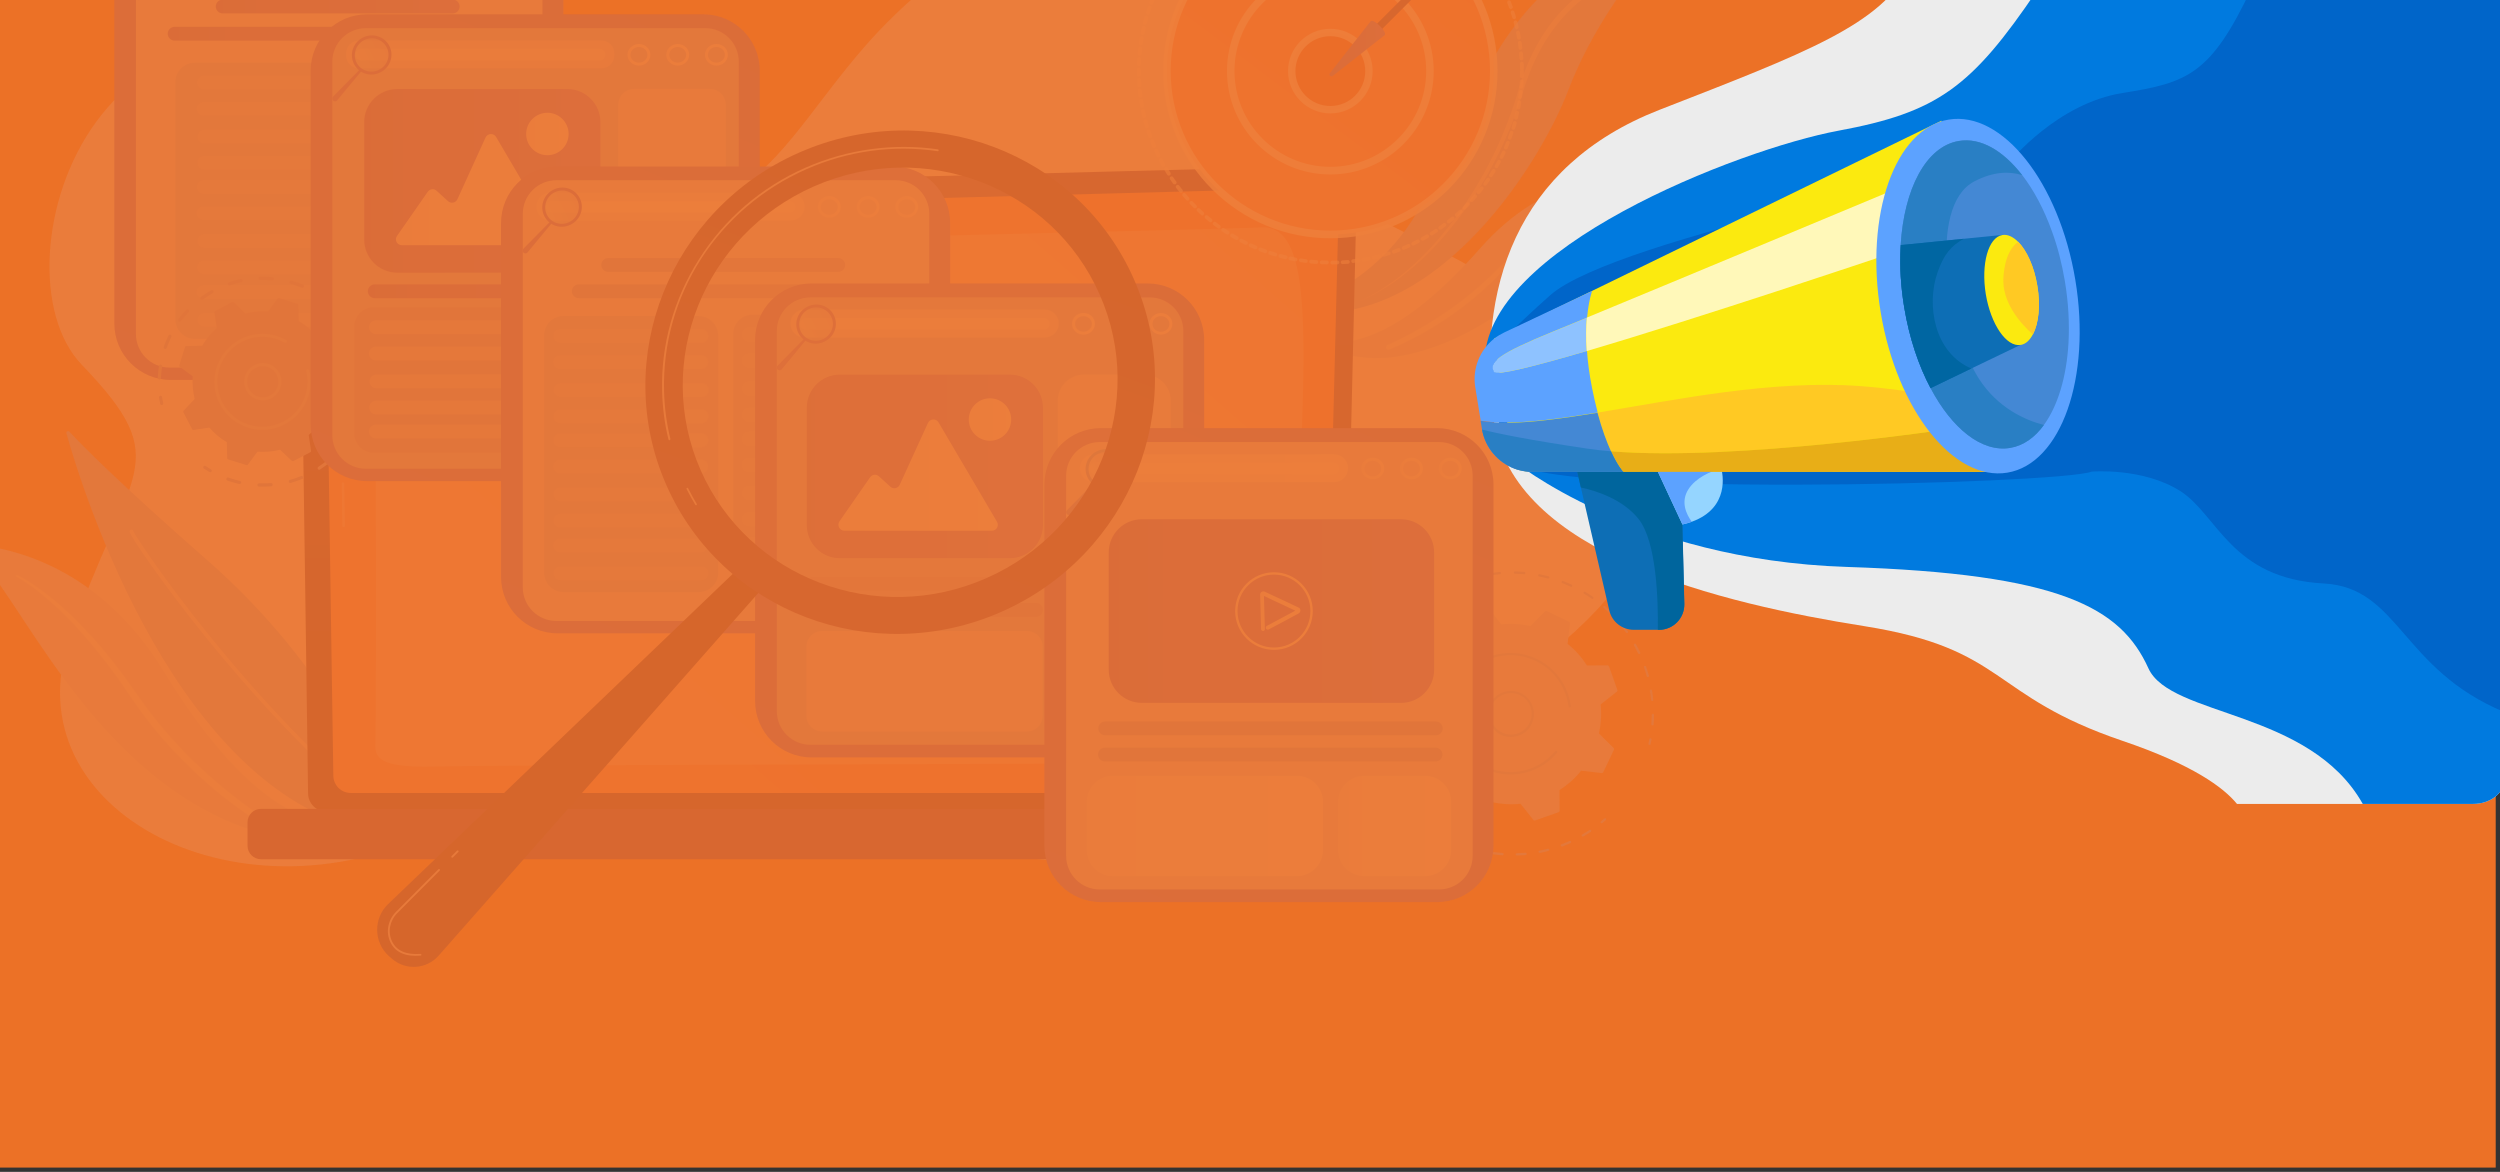 <?xml version="1.0" encoding="utf-8"?>
<!-- Generator: Adobe Illustrator 24.3.0, SVG Export Plug-In . SVG Version: 6.00 Build 0)  -->
<svg version="1.1" xmlns="http://www.w3.org/2000/svg" xmlns:xlink="http://www.w3.org/1999/xlink" x="0px" y="0px"
	 viewBox="0 0 1920 900" style="enable-background:new 0 0 1920 900;" xml:space="preserve">
<rect x="0" y="0" width="1920" height="900" fill="#333333" stroke="none"/>
<style type="text/css">
	.st0{fill:#EC7126;}
	.st1{opacity:0.1;}
	.st2{fill:url(#SVGID_1_);}
	.st3{fill:#91B3FA;}
	.st4{fill:#BDD0FB;}
	.st5{opacity:0.47;fill:#FFFFFF;}
	.st6{fill:url(#SVGID_2_);}
	.st7{fill:url(#SVGID_3_);}
	.st8{opacity:0.37;fill:#FFFFFF;}
	.st9{fill:#FFFFFF;}
	.st10{fill:url(#SVGID_4_);}
	.st11{fill:url(#SVGID_5_);}
	.st12{fill:url(#SVGID_6_);}
	.st13{fill:url(#SVGID_7_);}
	.st14{fill:url(#SVGID_8_);}
	.st15{fill:url(#SVGID_9_);}
	.st16{opacity:0.43;fill:#FFFFFF;}
	.st17{fill:url(#SVGID_10_);}
	.st18{opacity:0.2;fill:url(#SVGID_11_);}
	.st19{fill:url(#SVGID_12_);}
	.st20{fill:url(#SVGID_13_);}
	.st21{fill:url(#SVGID_14_);}
	.st22{opacity:0.43;fill:#BDD0FB;}
	.st23{opacity:0.57;fill:#FFFFFF;}
	.st24{fill:url(#SVGID_15_);}
	.st25{opacity:0.83;fill:#FFFFFF;}
	.st26{fill:url(#SVGID_16_);}
	.st27{fill:url(#SVGID_17_);}
	.st28{fill:url(#SVGID_18_);}
	.st29{fill:url(#SVGID_19_);}
	.st30{fill:url(#SVGID_20_);}
	.st31{fill:url(#SVGID_21_);}
	.st32{fill:#7D97F4;}
	.st33{fill:url(#SVGID_22_);}
	.st34{fill:url(#SVGID_23_);}
	.st35{fill:url(#SVGID_24_);}
	.st36{fill:url(#SVGID_25_);}
	.st37{fill:url(#SVGID_26_);}
	.st38{opacity:0.2;fill:url(#SVGID_27_);}
	.st39{fill:url(#SVGID_28_);}
	.st40{opacity:0.43;fill:url(#SVGID_29_);}
	.st41{opacity:0.43;fill:url(#SVGID_30_);}
	.st42{opacity:0.43;fill:url(#SVGID_31_);}
	.st43{opacity:0.43;fill:url(#SVGID_32_);}
	.st44{opacity:0.43;fill:url(#SVGID_33_);}
	.st45{fill:url(#SVGID_34_);}
	.st46{fill:url(#SVGID_35_);}
	.st47{fill:url(#SVGID_36_);}
	.st48{fill:url(#SVGID_37_);}
	.st49{fill:url(#SVGID_38_);}
	.st50{fill:url(#SVGID_39_);}
	.st51{fill:url(#SVGID_40_);}
	.st52{fill:url(#SVGID_41_);}
	.st53{fill:url(#SVGID_42_);}
	.st54{opacity:0.2;fill:url(#SVGID_43_);}
	.st55{fill:url(#SVGID_44_);}
	.st56{opacity:0.43;}
	.st57{fill:url(#SVGID_45_);}
	.st58{fill:url(#SVGID_46_);}
	.st59{fill:url(#SVGID_47_);}
	.st60{fill:url(#SVGID_48_);}
	.st61{fill:url(#SVGID_49_);}
	.st62{fill:url(#SVGID_50_);}
	.st63{fill:url(#SVGID_51_);}
	.st64{fill:url(#SVGID_52_);}
	.st65{opacity:0.2;fill:url(#SVGID_53_);}
	.st66{fill:url(#SVGID_54_);}
	.st67{fill:url(#SVGID_55_);}
	.st68{fill:url(#SVGID_56_);}
	.st69{fill:url(#SVGID_57_);}
	.st70{fill:url(#SVGID_58_);}
	.st71{fill:url(#SVGID_59_);}
	.st72{fill:url(#SVGID_60_);}
	.st73{fill:url(#SVGID_61_);}
	.st74{opacity:0.2;fill:url(#SVGID_62_);}
	.st75{fill:url(#SVGID_63_);}
	.st76{fill:url(#SVGID_64_);}
	.st77{fill:url(#SVGID_65_);}
	.st78{fill:url(#SVGID_66_);}
	.st79{fill:url(#SVGID_67_);}
	.st80{fill:url(#SVGID_68_);}
	.st81{opacity:0.12;fill:#FFFFFF;}
	.st82{fill:url(#SVGID_69_);}
	.st83{fill:#ECECEC;}
	.st84{fill:#007ADF;}
	.st85{fill:#0065C9;}
	.st86{fill:#0D6EB5;}
	.st87{fill:#00659D;}
	.st88{fill:#95D5FF;}
	.st89{fill:#FBEA0F;}
	.st90{fill:#5CA2FF;}
	.st91{fill:#FFC923;}
	.st92{fill:#4488D4;}
	.st93{fill:#8EC2FF;}
	.st94{fill:#FFF8B9;}
	.st95{fill:#E8AE17;}
	.st96{fill:#297FC4;}
	.st97{fill:#0066A2;}
</style>
<g id="Layer_2">
	<rect x="-0.6" y="-2.9" class="st0" width="1917.3" height="899.6"/>
</g>
<g id="Layer_4">
	<g class="st1">
		<linearGradient id="SVGID_1_" gradientUnits="userSpaceOnUse" x1="38.004" y1="293.141" x2="1273.148" y2="293.141">
			<stop  offset="0" style="stop-color:#DAE3FE"/>
			<stop  offset="1" style="stop-color:#E9EFFD"/>
		</linearGradient>
		<path class="st2" d="M1065.6,171.8c-69.9-36.4,48.8-142.6-53.4-209.4c-161.6-105.5-299,17.8-346.2,71.2
			c-87.3,98.7-102.4,203.8-344.6,47.7C79.3-74.8-10.4,203.9,62.8,280.1c73.2,76.3,36.4,77.7-9.4,210.3
			C7.6,623,186.6,716.8,342.2,634.3c155.5-82.5,134.1-91.1,340.2-4.8c206.1,86.3,355.3-17.3,485.4-110.8
			C1426.9,332.4,1135.4,208.2,1065.6,171.8z"/>
		<g>
			<g>
				<path class="st3" d="M1230.1,632.3c-0.3,0-0.5-0.1-0.7-0.3c-0.3-0.4-0.3-0.9,0.1-1.2c0.9-0.7,1.8-1.5,2.6-2.2
					c0.4-0.3,0.9-0.3,1.2,0.1c0.3,0.4,0.3,0.9-0.1,1.2c-0.9,0.8-1.8,1.5-2.7,2.3C1230.5,632.3,1230.3,632.3,1230.1,632.3z"/>
				<path class="st3" d="M1164.9,657c-0.5,0-0.9-0.4-0.9-0.8c0-0.5,0.4-0.9,0.8-0.9c2.2-0.1,4.5-0.2,6.7-0.4c0.5-0.1,0.9,0.3,1,0.8
					c0,0.5-0.3,0.9-0.8,1C1169.5,656.8,1167.2,657,1164.9,657C1164.9,657,1164.9,657,1164.9,657z M1153.9,656.9
					C1153.9,656.9,1153.9,656.9,1153.9,656.9c-2.3-0.2-4.6-0.4-6.8-0.7c-0.5-0.1-0.8-0.5-0.8-1c0.1-0.5,0.5-0.8,1-0.8
					c2.2,0.3,4.5,0.5,6.7,0.7c0.5,0,0.8,0.4,0.8,0.9C1154.7,656.5,1154.4,656.9,1153.9,656.9z M1182.5,655c-0.4,0-0.8-0.3-0.9-0.7
					c-0.1-0.5,0.2-0.9,0.7-1c2.2-0.4,4.4-1,6.5-1.5c0.5-0.1,0.9,0.2,1.1,0.6c0.1,0.5-0.2,0.9-0.6,1.1c-2.2,0.6-4.4,1.1-6.6,1.6
					C1182.6,655,1182.6,655,1182.5,655z M1136.4,654.2c-0.1,0-0.1,0-0.2,0c-2.2-0.5-4.4-1.1-6.6-1.8c-0.5-0.1-0.7-0.6-0.6-1.1
					c0.1-0.5,0.6-0.7,1.1-0.6c2.1,0.6,4.3,1.2,6.5,1.7c0.5,0.1,0.8,0.6,0.6,1C1137.1,653.9,1136.8,654.2,1136.4,654.2z
					 M1199.5,650.1c-0.4,0-0.7-0.2-0.8-0.6c-0.2-0.5,0.1-1,0.5-1.1l0.6-0.2c1.9-0.7,3.8-1.5,5.6-2.3c0.4-0.2,1,0,1.2,0.4
					c0.2,0.4,0,1-0.4,1.2c-1.9,0.8-3.8,1.6-5.7,2.4l-0.6,0.2C1199.8,650,1199.6,650.1,1199.5,650.1z M1119.5,648.7
					c-0.1,0-0.2,0-0.3-0.1c-2.1-0.9-4.2-1.8-6.2-2.8c-0.4-0.2-0.6-0.7-0.4-1.2c0.2-0.4,0.7-0.6,1.2-0.4c2,1,4,1.9,6.1,2.8
					c0.4,0.2,0.7,0.7,0.5,1.1C1120.2,648.5,1119.8,648.7,1119.5,648.7z M1215.6,642.5c-0.3,0-0.6-0.2-0.8-0.4
					c-0.2-0.4-0.1-1,0.3-1.2c1.9-1.1,3.8-2.3,5.7-3.5c0.4-0.3,0.9-0.2,1.2,0.2c0.3,0.4,0.2,0.9-0.2,1.2c-1.9,1.3-3.8,2.5-5.8,3.6
					C1215.9,642.4,1215.7,642.5,1215.6,642.5z M1103.7,640.6c-0.2,0-0.3,0-0.5-0.1c-1.9-1.2-3.8-2.5-5.7-3.8
					c-0.4-0.3-0.5-0.8-0.2-1.2c0.3-0.4,0.8-0.5,1.2-0.2c1.8,1.3,3.7,2.5,5.6,3.7c0.4,0.3,0.5,0.8,0.3,1.2
					C1104.3,640.4,1104,640.6,1103.7,640.6z M1089.5,630c-0.2,0-0.4-0.1-0.6-0.2c-1.7-1.5-3.4-3.1-5-4.7c-0.3-0.3-0.3-0.9,0-1.2
					c0.3-0.3,0.9-0.3,1.2,0c1.6,1.6,3.2,3.1,4.9,4.6c0.4,0.3,0.4,0.9,0.1,1.2C1090,629.9,1089.8,630,1089.5,630z M1077.3,617.2
					c-0.3,0-0.5-0.1-0.7-0.3c-1.4-1.8-2.8-3.6-4.1-5.4c-0.3-0.4-0.2-0.9,0.2-1.2c0.4-0.3,0.9-0.2,1.2,0.2c1.3,1.8,2.7,3.6,4.1,5.3
					c0.3,0.4,0.2,0.9-0.1,1.2C1077.6,617.1,1077.5,617.2,1077.3,617.2z M1067.2,602.6c-0.3,0-0.6-0.2-0.8-0.4c-1.1-2-2.2-4-3.2-6
					c-0.2-0.4,0-1,0.4-1.2c0.4-0.2,1,0,1.2,0.4c1,2,2,4,3.1,5.9c0.2,0.4,0.1,1-0.3,1.2C1067.5,602.5,1067.4,602.6,1067.2,602.6z
					 M1059.7,586.5c-0.4,0-0.7-0.2-0.8-0.6c-0.8-2.1-1.5-4.3-2.2-6.5c-0.1-0.5,0.1-0.9,0.6-1.1c0.5-0.1,0.9,0.1,1.1,0.6
					c0.6,2.1,1.4,4.3,2.1,6.4c0.2,0.5-0.1,1-0.5,1.1C1060,586.5,1059.8,586.5,1059.7,586.5z M1054.9,569.4c-0.4,0-0.8-0.3-0.9-0.7
					c-0.4-2.2-0.8-4.5-1.1-6.7c-0.1-0.5,0.3-0.9,0.8-1c0.5-0.1,0.9,0.3,1,0.8c0.3,2.2,0.7,4.4,1.1,6.6c0.1,0.5-0.2,0.9-0.7,1
					C1055.1,569.4,1055,569.4,1054.9,569.4z M1053,551.8c-0.5,0-0.9-0.4-0.9-0.8c0-1,0-2,0-2.9c0-1.3,0-2.6,0.1-3.9
					c0-0.5,0.4-0.8,0.9-0.8c0,0,0,0,0,0c0.5,0,0.9,0.4,0.8,0.9c0,1.3-0.1,2.5-0.1,3.8c0,1,0,1.9,0,2.9
					C1053.9,551.4,1053.5,551.8,1053,551.8C1053,551.8,1053,551.8,1053,551.8z"/>
				<path class="st3" d="M1054,534c0,0-0.1,0-0.1,0c-0.5-0.1-0.8-0.5-0.7-1c0.2-1.2,0.3-2.3,0.5-3.5c0.1-0.5,0.5-0.8,1-0.7
					c0.5,0.1,0.8,0.5,0.7,1c-0.2,1.1-0.4,2.3-0.5,3.4C1054.8,533.7,1054.4,534,1054,534z"/>
			</g>
			<g>
				<path class="st3" d="M1096.8,461.9c-0.3,0-0.5-0.1-0.7-0.4c-0.3-0.4-0.2-0.9,0.2-1.2c0.9-0.7,1.9-1.4,2.9-2
					c0.4-0.3,0.9-0.2,1.2,0.2c0.3,0.4,0.2,0.9-0.2,1.2c-1,0.7-1.9,1.3-2.8,2C1097.1,461.9,1096.9,461.9,1096.8,461.9z"/>
				<path class="st3" d="M1269.1,557.1C1269.1,557.1,1269.1,557.1,1269.1,557.1c-0.5,0-0.9-0.5-0.9-0.9c0.2-2.3,0.3-4.7,0.3-7.1
					c0-0.5,0.4-0.9,0.9-0.9c0,0,0,0,0,0c0.5,0,0.9,0.4,0.9,0.9c0,2.4-0.1,4.8-0.3,7.2C1270,556.7,1269.6,557.1,1269.1,557.1z
					 M1268.9,538.4c-0.4,0-0.8-0.3-0.9-0.8c-0.2-2.3-0.5-4.7-0.9-7c-0.1-0.5,0.2-0.9,0.7-1c0.5-0.1,0.9,0.2,1,0.7
					c0.4,2.4,0.7,4.8,0.9,7.1C1269.9,537.9,1269.5,538.3,1268.9,538.4C1269,538.4,1269,538.4,1268.9,538.4z M1265.5,520
					c-0.4,0-0.7-0.3-0.8-0.6c-0.6-2.3-1.3-4.5-2.1-6.8c-0.2-0.5,0.1-1,0.5-1.1c0.5-0.2,1,0.1,1.1,0.5c0.8,2.3,1.5,4.6,2.2,6.9
					c0.1,0.5-0.1,0.9-0.6,1.1C1265.6,519.9,1265.6,520,1265.5,520z M1258.9,502.4c-0.3,0-0.6-0.2-0.8-0.5c-1-2.1-2.1-4.2-3.2-6.3
					c-0.2-0.4-0.1-1,0.3-1.2c0.4-0.2,1-0.1,1.2,0.3c1.2,2.1,2.3,4.2,3.3,6.4c0.2,0.4,0,1-0.4,1.2
					C1259.2,502.4,1259.1,502.4,1258.9,502.4z M1249.5,486.2c-0.3,0-0.5-0.1-0.7-0.4c-1.4-1.9-2.8-3.8-4.3-5.6
					c-0.3-0.4-0.2-0.9,0.1-1.2c0.4-0.3,0.9-0.2,1.2,0.1c1.5,1.9,3,3.8,4.4,5.7c0.3,0.4,0.2,0.9-0.2,1.2
					C1249.8,486.2,1249.7,486.2,1249.5,486.2z M1237.4,472c-0.2,0-0.4-0.1-0.6-0.3c-1.7-1.7-3.4-3.3-5.2-4.8
					c-0.4-0.3-0.4-0.9-0.1-1.2c0.3-0.4,0.9-0.4,1.2-0.1c1.8,1.6,3.6,3.2,5.3,4.9c0.3,0.3,0.3,0.9,0,1.2
					C1237.8,471.9,1237.6,472,1237.4,472z M1223,460c-0.2,0-0.3-0.1-0.5-0.2c-1.9-1.3-3.9-2.6-6-3.8c-0.4-0.2-0.5-0.8-0.3-1.2
					c0.2-0.4,0.8-0.5,1.2-0.3c2,1.2,4.1,2.5,6,3.9c0.4,0.3,0.5,0.8,0.2,1.2C1223.5,459.9,1223.3,460,1223,460z M1109.5,453.8
					c-0.3,0-0.6-0.2-0.8-0.5c-0.2-0.4-0.1-1,0.4-1.2c2.1-1.1,4.3-2.2,6.4-3.2c0.4-0.2,1,0,1.2,0.4c0.2,0.4,0,1-0.4,1.2
					c-2.1,1-4.3,2.1-6.3,3.2C1109.8,453.8,1109.6,453.8,1109.5,453.8z M1206.7,450.7c-0.1,0-0.2,0-0.4-0.1c-2.1-1-4.3-1.9-6.5-2.8
					c-0.4-0.2-0.7-0.7-0.5-1.1c0.2-0.4,0.7-0.7,1.1-0.5c2.2,0.9,4.5,1.8,6.6,2.8c0.4,0.2,0.6,0.7,0.4,1.2
					C1207.4,450.5,1207.1,450.7,1206.7,450.7z M1126.6,446.3c-0.4,0-0.7-0.2-0.8-0.6c-0.2-0.5,0.1-1,0.5-1.1
					c2.3-0.8,4.6-1.5,6.9-2.1c0.5-0.1,0.9,0.2,1.1,0.6c0.1,0.5-0.2,0.9-0.6,1.1c-2.3,0.6-4.6,1.3-6.8,2
					C1126.8,446.3,1126.7,446.3,1126.6,446.3z M1189.1,444.3c-0.1,0-0.2,0-0.2,0c-2.3-0.6-4.6-1.1-6.9-1.6c-0.5-0.1-0.8-0.6-0.7-1
					c0.1-0.5,0.6-0.8,1-0.7c2.3,0.5,4.7,1,7,1.6c0.5,0.1,0.7,0.6,0.6,1.1C1189.9,444.1,1189.5,444.3,1189.1,444.3z M1144.8,441.9
					c-0.4,0-0.8-0.3-0.9-0.7c-0.1-0.5,0.3-0.9,0.7-1c2.4-0.4,4.8-0.7,7.2-0.9c0.5-0.1,0.9,0.3,0.9,0.8c0,0.5-0.3,0.9-0.8,0.9
					c-2.3,0.2-4.7,0.5-7,0.8C1144.9,441.9,1144.9,441.9,1144.8,441.9z M1170.7,441C1170.6,441,1170.6,441,1170.7,441
					c-2.4-0.2-4.8-0.3-7.2-0.4c-0.5,0-0.9-0.4-0.9-0.9c0-0.5,0.4-0.8,0.9-0.9c2.4,0.1,4.8,0.2,7.2,0.4c0.5,0,0.8,0.5,0.8,0.9
					C1171.5,440.7,1171.1,441,1170.7,441z"/>
				<path class="st3" d="M1266.9,572.1c-0.1,0-0.1,0-0.2,0c-0.5-0.1-0.8-0.6-0.7-1c0.2-1.1,0.5-2.3,0.7-3.4c0.1-0.5,0.5-0.8,1-0.7
					c0.5,0.1,0.8,0.5,0.7,1c-0.2,1.2-0.4,2.3-0.7,3.4C1267.7,571.8,1267.3,572.1,1266.9,572.1z"/>
			</g>
			<g>
				<g>
					<path class="st4" d="M1239.5,575.9c0.2-0.5,0.1-1.1-0.3-1.5l-11.2-11.1c1.6-7.2,2.1-14.7,1.3-22.3l12.4-9.8
						c0.4-0.3,0.6-0.9,0.4-1.4l-6.3-17.9c-0.2-0.5-0.7-0.9-1.2-0.9l-15.8,0.1c-4.1-6.4-9.1-12-14.9-16.6l1.8-15.7
						c0.1-0.6-0.2-1.1-0.7-1.3l-17.1-8.2c-0.5-0.2-1.1-0.1-1.5,0.3l-11.1,11.2c-7.2-1.6-14.7-2.1-22.3-1.3l-9.8-12.4
						c-0.3-0.4-0.9-0.6-1.4-0.4l-17.9,6.3c-0.5,0.2-0.9,0.7-0.9,1.2l0.1,15.8c-6.4,4.1-12,9.1-16.6,14.9l-15.7-1.8
						c-0.5-0.1-1.1,0.2-1.3,0.7l-8.2,17.1c-0.2,0.5-0.1,1.1,0.3,1.5l11.2,11.1c-1.6,7.2-2.1,14.7-1.3,22.3l-12.4,9.8
						c-0.4,0.3-0.6,0.9-0.4,1.4l6.3,17.9c0.2,0.5,0.7,0.9,1.2,0.9l15.8-0.1c4.1,6.4,9.1,12,14.9,16.6l-1.8,15.7
						c-0.1,0.6,0.2,1.1,0.7,1.3l17.1,8.2c0.5,0.2,1.1,0.1,1.5-0.3l11.1-11.2c7.2,1.6,14.7,2.1,22.3,1.3l9.8,12.4
						c0.3,0.4,0.9,0.6,1.4,0.4l17.9-6.3c0.5-0.2,0.9-0.7,0.9-1.2l-0.1-15.8c6.4-4.1,12-9.1,16.6-14.9l15.7,1.8
						c0.6,0.1,1.1-0.2,1.3-0.7L1239.5,575.9z"/>
				</g>
				<g>
					<path class="st3" d="M1160.4,566c-5.8,0-11.4-2.8-14.8-7.9c-2.6-3.9-3.5-8.7-2.6-13.3c0.9-4.6,3.6-8.6,7.6-11.2
						c3.9-2.6,8.7-3.5,13.3-2.6c4.6,0.9,8.6,3.6,11.2,7.6c5.4,8.1,3.1,19.2-5,24.5C1167.2,565,1163.8,566,1160.4,566z M1160.4,532.3
						c-3.1,0-6.1,0.9-8.8,2.6c-3.6,2.3-6,5.9-6.8,10.1c-0.9,4.2,0,8.4,2.3,12c4.8,7.3,14.8,9.4,22.1,4.5c7.3-4.8,9.4-14.8,4.5-22.1
						c-2.3-3.6-5.9-6-10.1-6.8C1162.5,532.4,1161.4,532.3,1160.4,532.3z"/>
				</g>
				<path class="st3" d="M1160.1,594.8c-19.3,0-37.4-12.1-44.1-31.3c-1.8-5.1-2.6-10.2-2.6-15.3c0-19.3,12.1-37.3,31.3-44.1
					c11.8-4.1,24.4-3.4,35.6,2c11.2,5.4,19.7,14.9,23.8,26.6c1,2.9,1.7,5.8,2.2,8.8c0,0.3,0.1,0.6,0.1,0.8c0,0,0,0.1,0,0.1
					c0,0.4-0.3,0.8-0.8,0.9c-0.5,0.1-0.9-0.3-1-0.8c-0.4-3.2-1.1-6.3-2.2-9.3c-4-11.3-12.1-20.4-22.9-25.6
					c-10.8-5.2-23-5.9-34.3-1.9c-18.5,6.5-30.1,23.9-30.1,42.4c0,4.9,0.8,9.9,2.5,14.8c8.2,23.4,33.8,35.7,57.2,27.6
					c7.7-2.7,14.5-7.4,19.7-13.6c0.3-0.4,0.9-0.4,1.2-0.1c0.2,0.2,0.3,0.4,0.3,0.7c0,0.2-0.1,0.4-0.2,0.6
					c-5.4,6.5-12.4,11.3-20.4,14.1C1170.3,593.9,1165.2,594.8,1160.1,594.8z"/>
			</g>
		</g>
		<g>
			<path class="st4" d="M-21.7,423c-2-1.7-0.6-4.9,2-4.7c26.1,2.2,95.5,15.7,144.9,96.4c62,101.2,107.9,119.6,148.2,121.2
				c0,0-40.5,16.4-88.3-1.3C67.6,590.9,13.4,452.5-21.7,423z"/>
			<path class="st5" d="M13.3,441.6c5.1,2.4,9.7,5.4,14.3,8.6l1.7,1.2l1.7,1.2l3.4,2.5c2.2,1.7,4.4,3.4,6.5,5.1
				c8.6,7,16.6,14.7,24.2,22.8c7.8,7.9,14.8,16.5,21.8,25.1l5,6.6l2.5,3.3l1.3,1.7l1.2,1.7l9.6,13.5c12.5,18,26.8,34.6,42.5,49.8
				c7.8,7.6,16,14.9,24.5,21.8c2.1,1.7,4.3,3.4,6.4,5.1c2.2,1.7,4.3,3.3,6.5,5c2.2,1.6,4.4,3.2,6.6,4.8c2.2,1.6,4.5,3.1,6.7,4.5
				l0.1,0c1.2,0.8,1.5,2.4,0.8,3.6c-0.8,1.2-2.3,1.5-3.5,0.8c-4.8-3-9.4-6.1-13.9-9.4c-2.2-1.6-4.5-3.3-6.7-5
				c-2.2-1.7-4.4-3.4-6.6-5.1c-8.7-7-17-14.4-24.9-22.1c-4-3.8-7.9-7.9-11.7-11.9c-1.9-2-3.7-4.1-5.6-6.2l-2.8-3.1
				c-0.9-1-1.8-2.1-2.7-3.2l-5.3-6.4c-1.8-2.2-3.4-4.4-5.1-6.6l-2.5-3.3c-0.4-0.6-0.9-1.1-1.3-1.7l-1.2-1.7l-4.8-6.8
				c-1.6-2.3-3.1-4.5-4.7-6.8l-4.6-6.8l-1.2-1.7l-1.2-1.7l-2.4-3.3l-4.9-6.6l-5.1-6.5c-1.7-2.1-3.4-4.3-5.1-6.4l-5.3-6.3
				c-0.9-1.1-1.8-2.1-2.7-3.1l-2.7-3.1c-7.3-8.1-15-16-23.3-23.2c-2.1-1.8-4.2-3.6-6.2-5.3l-3.2-2.6l-1.6-1.3l-1.6-1.2
				c-1.1-0.8-2.2-1.7-3.3-2.4l-3.4-2.3c-2.3-1.5-4.6-3-7-4.3l0,0c-0.3-0.2-0.5-0.6-0.3-0.9C12.5,441.6,12.9,441.4,13.3,441.6z"/>
		</g>
		<g>
			<path class="st3" d="M51,332.8c11.2,40,85.6,284.5,241.6,307.2c4.7,0.7,8.5-3.9,7-8.4C290,602.8,254.1,513.4,158.9,430
				c-68.6-60.2-96.5-88.6-105.6-98.5C52.3,330.5,50.6,331.5,51,332.8z"/>
			<path class="st5" d="M299.7,633.1c-0.3,0-0.7-0.1-1-0.3C240,585.6,189.4,528.2,157.2,488.4c-34.5-42.8-57.5-77.5-57.7-80
				c-0.1-0.8,0.5-1.5,1.3-1.6c0.8-0.1,1.4,0.4,1.6,1.2c2,5.3,86.6,132.9,198.1,222.5c0.6,0.5,0.7,1.5,0.2,2.1
				C300.5,632.9,300.1,633.1,299.7,633.1z M102.5,408.1C102.5,408.1,102.5,408.1,102.5,408.1C102.5,408.1,102.5,408.1,102.5,408.1z"
				/>
		</g>
		<g>
			<path class="st3" d="M987,237.7c0,0,70.2-10.4,107.9-86.8c36.7-74.3,69.9-183.8,167.4-189.3c3.3-0.2,5.2,3.6,3.1,6.2
				c-12.4,14.9-43.1,54.5-60.9,101.4C1181.7,129,1097.1,261.3,987,237.7z"/>
			<path class="st5" d="M1235.6-12.7l-0.2,0.1l-0.3,0.1c-0.2,0.1-0.4,0.1-0.5,0.2c-0.4,0.1-0.7,0.3-1.1,0.5c-0.7,0.3-1.5,0.7-2.2,1
				c-1.5,0.7-2.9,1.5-4.3,2.3c-2.9,1.6-5.6,3.4-8.3,5.3c-2.7,1.9-5.3,4-7.7,6.1c-2.5,2.1-4.9,4.4-7.2,6.8
				c-9.2,9.5-16.8,20.5-22.8,32.3c-3,5.9-5.6,12-7.9,18.3l-1.7,4.7l-1.5,4.8l-1.5,4.8c-0.5,1.6-1,3.2-1.6,4.8
				c-4.3,12.9-9.5,25.4-15.4,37.5l-2.3,4.5l-2.3,4.5c-0.8,1.5-1.6,3-2.4,4.5c-0.8,1.5-1.6,3-2.5,4.4c-3.3,5.9-6.9,11.6-10.6,17.3
				c-3.7,5.6-7.7,11.1-11.8,16.5c-4.1,5.3-8.4,10.5-12.9,15.6c-4.5,5-9.2,9.9-14.1,14.5c-4.9,4.6-10.1,9-15.4,13.1
				c-5.3,4.1-10.9,7.9-16.7,11.3c-5.8,3.4-11.8,6.5-18,9.1c6.1-2.7,12.1-6,17.8-9.5c5.7-3.6,11.2-7.5,16.4-11.7
				c5.2-4.2,10.2-8.7,15-13.4c4.8-4.7,9.4-9.6,13.7-14.7c4.4-5.1,8.5-10.3,12.5-15.7c4-5.4,7.8-10.9,11.4-16.6
				c3.6-5.7,7-11.4,10.3-17.3c0.8-1.5,1.6-2.9,2.4-4.4c0.8-1.5,1.6-3,2.3-4.5l2.3-4.5l2.2-4.5c5.7-12.1,10.6-24.6,14.7-37.3
				c0.5-1.6,1-3.2,1.5-4.8c0.5-1.6,0.9-3.2,1.4-4.8l1.5-4.9l1.7-4.8c2.3-6.4,4.9-12.7,8-18.8c3.1-6.1,6.5-12,10.4-17.6
				c3.9-5.6,8.3-10.9,13-15.8c4.8-4.9,10-9.4,15.6-13.4c2.8-2,5.7-3.8,8.7-5.5c0.7-0.4,1.5-0.8,2.3-1.2c0.8-0.4,1.5-0.8,2.3-1.1
				c0.8-0.4,1.6-0.7,2.4-1c0.4-0.2,0.8-0.3,1.2-0.5c0.2-0.1,0.4-0.2,0.6-0.2l0.3-0.1l0.4-0.1c1.1-0.3,2.2,0.3,2.5,1.3
				c0.3,1-0.3,2.1-1.3,2.5L1235.6-12.7z"/>
		</g>
		<g>
			<path class="st4" d="M1261.5,139.7c1.7-1,1.1-3.6-0.9-3.8c-20.2-1.8-74.8-0.7-123.2,54.1c-60.7,68.8-98.1,76.8-129,72.6
				c0,0,28.7,17.9,67.5,10.7C1171.1,255.7,1230.8,157.5,1261.5,139.7z"/>
			<path class="st5" d="M1232.7,150.2c-2,0.6-3.9,1.5-5.9,2.3l-2.9,1.3c-1,0.5-1.9,0.9-2.8,1.4l-1.4,0.7l-1.4,0.8l-2.8,1.5
				c-1.8,1.1-3.7,2.1-5.5,3.2c-7.2,4.4-14.1,9.4-20.8,14.6l-2.5,2c-0.8,0.7-1.7,1.3-2.5,2l-4.9,4.1c-1.6,1.3-3.2,2.8-4.8,4.2
				l-4.7,4.3l-4.6,4.4l-2.3,2.2l-1.1,1.1l-1.1,1.1l-4.4,4.6c-1.5,1.5-2.9,3-4.5,4.6l-4.5,4.6l-1.1,1.1c-0.4,0.4-0.8,0.7-1.2,1.1
				l-2.4,2.2c-1.6,1.4-3.1,2.9-4.8,4.4l-4.9,4.2c-0.8,0.7-1.6,1.4-2.5,2.1l-2.5,2c-1.7,1.3-3.4,2.7-5.1,4c-3.5,2.5-6.9,5.1-10.5,7.5
				c-7.1,4.8-14.4,9.4-21.9,13.5c-1.9,1-3.8,2-5.7,3c-1.9,1-3.8,1.9-5.8,2.9c-3.9,1.9-7.8,3.7-11.8,5.3c-1,0.4-2.2-0.1-2.6-1.1
				c-0.4-1,0.1-2.1,1.1-2.6l0.1,0c1.9-0.8,3.8-1.7,5.7-2.6c1.9-0.9,3.8-1.8,5.7-2.8c1.9-1,3.8-1.9,5.6-2.9c1.9-1,3.7-2,5.6-3.1
				c7.4-4.1,14.6-8.6,21.6-13.4c14-9.5,27.1-20.3,39-32.3l9.1-9l1.1-1.1l1.2-1.1l2.4-2.2l4.7-4.4c6.5-5.6,13-11.2,19.9-16.3
				c6.9-5.1,14-9.9,21.5-14.1c1.9-1,3.8-2,5.7-3l2.9-1.4l1.4-0.7l1.5-0.7c3.9-1.8,7.9-3.4,12-4.6c0.3-0.1,0.6,0.1,0.7,0.4
				C1233.1,149.8,1233,150.1,1232.7,150.2L1232.7,150.2z"/>
		</g>
		<g>
			<g>
				<linearGradient id="SVGID_2_" gradientUnits="userSpaceOnUse" x1="621.274" y1="675.331" x2="642.318" y2="37.007">
					<stop  offset="0" style="stop-color:#09005D"/>
					<stop  offset="1" style="stop-color:#1A0F91"/>
				</linearGradient>
				<path class="st6" d="M1031,609.2c0,7.8-6.4,14.2-14.2,14.2h-766c-7.8,0-14.2-6.4-14.2-14.2L230.4,169c0-7.8,9.2-23,26-21.8
					l748.6-19.4c9.8-0.3,19.2,3.5,26.1,10.4c6.9,6.9,10.7,16.3,10.5,26.1L1031,609.2z"/>
				<linearGradient id="SVGID_3_" gradientUnits="userSpaceOnUse" x1="967.342" y1="11.088" x2="-30.507" y2="1150.801">
					<stop  offset="0" style="stop-color:#FE7062"/>
					<stop  offset="1" style="stop-color:#FF928E"/>
				</linearGradient>
				<path class="st7" d="M1017.1,595.6c0,7.4-6,13.4-13.4,13.4H269.4c-7.4,0-13.4-6-13.4-13.4L250,196c0.7-24,21.8-32.7,34.6-32.2
					c0,0,585.1-15.7,717.4-19.2c6.9-0.2,13.5,2.5,18.4,7.3c4.9,4.9,7.5,11.5,7.4,18.4L1017.1,595.6z"/>
				<g>
					<path class="st8" d="M263.9,404.8c-0.6,0-1-0.4-1-1l-0.5-32.4c0-0.6,0.4-1,1-1c0,0,0,0,0,0c0.6,0,1,0.4,1,1l0.5,32.4
						C264.9,404.4,264.5,404.8,263.9,404.8C263.9,404.8,263.9,404.8,263.9,404.8z"/>
					<path class="st9" d="M262.8,325.4c-0.6,0-1-0.4-1-1l-1.8-124.1c0-8.3,2.6-14.9,7.6-19.6c9.1-8.7,23.3-8.3,23.9-8.2l229.1-6.1
						c0.6,0,1,0.4,1,1c0,0.6-0.4,1-1,1l-229.2,6.1c-0.6,0-14-0.4-22.5,7.7c-4.6,4.4-6.9,10.5-6.9,18.2l1.8,124.1
						C263.8,324.9,263.3,325.4,262.8,325.4C262.8,325.4,262.8,325.4,262.8,325.4z"/>
				</g>
				<path class="st8" d="M288.3,573.4c0.8-33,0.5-325.5-1.4-350.7c-1.9-25.3,37.4-30,97.8-32.8c60.4-2.8,570-14.1,583.1-15.2
					c29.5-2.4,35.6,41.7,32.6,137.4c-2.2,71.9-5.9,190.3-7.6,244.8c-0.5,16.2-13.8,29.1-30,29.1c-122.6,0.3-592.6,1.7-623.9,2.6
					C303,589.7,288,586.5,288.3,573.4z"/>
			</g>
			<linearGradient id="SVGID_4_" gradientUnits="userSpaceOnUse" x1="641.66" y1="195.074" x2="641.66" y2="620.622">
				<stop  offset="0" style="stop-color:#09005D"/>
				<stop  offset="1" style="stop-color:#1A0F91"/>
			</linearGradient>
			<path class="st10" d="M1082.9,659.9H200.4c-5.6,0-10.3-4.6-10.3-10.3v-18.1c0-5.6,4.6-10.3,10.3-10.3h882.5
				c5.6,0,10.3,4.6,10.3,10.3v18.1C1093.2,655.3,1088.6,659.9,1082.9,659.9z"/>
		</g>
		<g>
			<g>
				<linearGradient id="SVGID_5_" gradientUnits="userSpaceOnUse" x1="386.219" y1="-186.035" x2="-46.997" y2="840.649">
					<stop  offset="0" style="stop-color:#4042E2"/>
					<stop  offset="1" style="stop-color:#4F52FF"/>
				</linearGradient>
				<path class="st11" d="M389.3,291.8H131.2c-24,0-43.4-19.4-43.4-43.4V-23.3c0-24,19.4-43.4,43.4-43.4h258.1
					c24,0,43.4,19.4,43.4,43.4v271.7C432.7,272.4,413.2,291.8,389.3,291.8z"/>
				<path class="st4" d="M390.8,282.3H130.2c-14.3,0-25.8-11.6-25.8-25.8V-30.3c0-14.3,11.6-25.8,25.8-25.8h260.6
					c14.3,0,25.8,11.6,25.8,25.8v286.8C416.6,270.8,405.1,282.3,390.8,282.3z"/>
			</g>
			<linearGradient id="SVGID_6_" gradientUnits="userSpaceOnUse" x1="114.894" y1="-35.909" x2="320.952" y2="-35.909">
				<stop  offset="0" style="stop-color:#DAE3FE"/>
				<stop  offset="1" style="stop-color:#E9EFFD"/>
			</linearGradient>
			<path class="st12" d="M310.2-25.2H125.6c-5.9,0-10.7-4.8-10.7-10.7v0c0-5.9,4.8-10.7,10.7-10.7h184.6c5.9,0,10.7,4.8,10.7,10.7v0
				C321-30,316.1-25.2,310.2-25.2z"/>
			<g>
				<linearGradient id="SVGID_7_" gradientUnits="userSpaceOnUse" x1="331.11" y1="-35.614" x2="348.69" y2="-35.614">
					<stop  offset="0" style="stop-color:#DAE3FE"/>
					<stop  offset="1" style="stop-color:#E9EFFD"/>
				</linearGradient>
				<path class="st13" d="M339.9-27.3c-4.8,0-8.8-3.7-8.8-8.3s3.9-8.3,8.8-8.3c4.8,0,8.8,3.7,8.8,8.3S344.7-27.3,339.9-27.3z
					 M339.9-41.6c-3.6,0-6.5,2.7-6.5,6s2.9,6,6.5,6c3.6,0,6.5-2.7,6.5-6S343.5-41.6,339.9-41.6z"/>
				<linearGradient id="SVGID_8_" gradientUnits="userSpaceOnUse" x1="360.861" y1="-35.614" x2="378.44" y2="-35.614">
					<stop  offset="0" style="stop-color:#DAE3FE"/>
					<stop  offset="1" style="stop-color:#E9EFFD"/>
				</linearGradient>
				<path class="st14" d="M369.7-27.3c-4.8,0-8.8-3.7-8.8-8.3s3.9-8.3,8.8-8.3c4.8,0,8.8,3.7,8.8,8.3S374.5-27.3,369.7-27.3z
					 M369.7-41.6c-3.6,0-6.5,2.7-6.5,6s2.9,6,6.5,6s6.5-2.7,6.5-6S373.2-41.6,369.7-41.6z"/>
				<linearGradient id="SVGID_9_" gradientUnits="userSpaceOnUse" x1="390.611" y1="-35.614" x2="408.19" y2="-35.614">
					<stop  offset="0" style="stop-color:#DAE3FE"/>
					<stop  offset="1" style="stop-color:#E9EFFD"/>
				</linearGradient>
				<path class="st15" d="M399.4-27.3c-4.8,0-8.8-3.7-8.8-8.3s3.9-8.3,8.8-8.3c4.8,0,8.8,3.7,8.8,8.3S404.2-27.3,399.4-27.3z
					 M399.4-41.6c-3.6,0-6.5,2.7-6.5,6s2.9,6,6.5,6c3.6,0,6.5-2.7,6.5-6S403-41.6,399.4-41.6z"/>
			</g>
			<path class="st16" d="M309.5-31.2H126.6c-2.5,0-4.5-2-4.5-4.5c0-2.5,2-4.5,4.5-4.5h182.9c2.5,0,4.5,2,4.5,4.5
				C314-33.2,312-31.2,309.5-31.2z"/>
			<g>
				<linearGradient id="SVGID_10_" gradientUnits="userSpaceOnUse" x1="149.391" y1="-94.867" x2="93.571" y2="41.042">
					<stop  offset="0" style="stop-color:#4042E2"/>
					<stop  offset="1" style="stop-color:#4F52FF"/>
				</linearGradient>
				<path class="st17" d="M125.7-24.6L105-3.5c-0.9,0.9-0.8,2.3,0.1,3.1l0.2,0.1c0.8,0.7,2.1,0.6,2.8-0.3L127-23.4L125.7-24.6z"/>
				
					<linearGradient id="SVGID_11_" gradientUnits="userSpaceOnUse" x1="1608.106" y1="739.232" x2="1635.472" y2="739.232" gradientTransform="matrix(0.902 -0.431 0.431 0.902 -1647.477 -4.175)">
					<stop  offset="0" style="stop-color:#53D8FF"/>
					<stop  offset="1" style="stop-color:#3840F7"/>
				</linearGradient>
				<path class="st18" d="M146.9-41.4c3.2,6.7,0.3,14.8-6.6,18c-6.8,3.3-14.9,0.5-18.1-6.2c-3.2-6.7-0.3-14.8,6.6-18
					C135.6-50.9,143.7-48.1,146.9-41.4z"/>
				<linearGradient id="SVGID_12_" gradientUnits="userSpaceOnUse" x1="157.57" y1="-91.508" x2="101.75" y2="44.401">
					<stop  offset="0" style="stop-color:#4042E2"/>
					<stop  offset="1" style="stop-color:#4F52FF"/>
				</linearGradient>
				<path class="st19" d="M128.1-49c-7.6,3.6-10.9,12.6-7.3,20.1c3.6,7.5,12.6,10.6,20.2,6.9c7.6-3.6,10.9-12.6,7.3-20.1
					C144.8-49.5,135.7-52.6,128.1-49z M140.1-24c-6.5,3.1-14.2,0.4-17.2-5.9c-3-6.4-0.2-14,6.2-17.1c6.5-3.1,14.2-0.4,17.2,5.9
					C149.3-34.8,146.5-27.1,140.1-24z"/>
			</g>
			<linearGradient id="SVGID_13_" gradientUnits="userSpaceOnUse" x1="128.869" y1="25.91" x2="393.358" y2="25.91">
				<stop  offset="0" style="stop-color:#4042E2"/>
				<stop  offset="1" style="stop-color:#4F52FF"/>
			</linearGradient>
			<path class="st20" d="M388.1,31.2H134.1c-2.9,0-5.3-2.4-5.3-5.3c0-2.9,2.4-5.3,5.3-5.3h253.9c2.9,0,5.3,2.4,5.3,5.3
				S391,31.2,388.1,31.2z"/>
			<linearGradient id="SVGID_14_" gradientUnits="userSpaceOnUse" x1="165.695" y1="5.067" x2="352.97" y2="5.067">
				<stop  offset="0" style="stop-color:#4042E2"/>
				<stop  offset="1" style="stop-color:#4F52FF"/>
			</linearGradient>
			<path class="st21" d="M347.7,10.3H171c-2.9,0-5.3-2.4-5.3-5.3s2.4-5.3,5.3-5.3h176.7c2.9,0,5.3,2.4,5.3,5.3
				S350.6,10.3,347.7,10.3z"/>
			<g>
				<path class="st3" d="M373.7,260.2h-224c-8.3,0-15-6.7-15-15v-182c0-8.3,6.7-15,15-15h224c8.3,0,15,6.7,15,15v182
					C388.6,253.5,381.9,260.2,373.7,260.2z"/>
				<g>
					<path class="st22" d="M366.1,68.7H156.6c-2.9,0-5.3-2.4-5.3-5.3c0-2.9,2.4-5.3,5.3-5.3h209.5c2.9,0,5.3,2.4,5.3,5.3
						C371.4,66.4,369,68.7,366.1,68.7z"/>
					<path class="st22" d="M365.9,88.9H156.4c-2.9,0-5.3-2.4-5.3-5.3c0-2.9,2.4-5.3,5.3-5.3h209.5c2.9,0,5.3,2.4,5.3,5.3
						C371.2,86.5,368.8,88.9,365.9,88.9z"/>
					<path class="st22" d="M366.5,110.3H157c-2.9,0-5.3-2.4-5.3-5.3c0-2.9,2.4-5.3,5.3-5.3h209.5c2.9,0,5.3,2.4,5.3,5.3
						C371.8,107.9,369.4,110.3,366.5,110.3z"/>
					<path class="st22" d="M366.3,130.4H156.8c-2.9,0-5.3-2.4-5.3-5.3s2.4-5.3,5.3-5.3h209.5c2.9,0,5.3,2.4,5.3,5.3
						S369.2,130.4,366.3,130.4z"/>
					<path class="st22" d="M366,148.9H156.5c-2.9,0-5.3-2.4-5.3-5.3s2.4-5.3,5.3-5.3H366c2.9,0,5.3,2.4,5.3,5.3
						S368.9,148.9,366,148.9z"/>
					<path class="st22" d="M365.8,169H156.3c-2.9,0-5.3-2.4-5.3-5.3s2.4-5.3,5.3-5.3h209.5c2.9,0,5.3,2.4,5.3,5.3
						C371.1,166.7,368.7,169,365.8,169z"/>
					<path class="st22" d="M366.4,190.4H156.9c-2.9,0-5.3-2.4-5.3-5.3c0-2.9,2.4-5.3,5.3-5.3h209.5c2.9,0,5.3,2.4,5.3,5.3
						C371.7,188.1,369.3,190.4,366.4,190.4z"/>
					<path class="st22" d="M366.2,210.6H156.7c-2.9,0-5.3-2.4-5.3-5.3s2.4-5.3,5.3-5.3h209.5c2.9,0,5.3,2.4,5.3,5.3
						S369.1,210.6,366.2,210.6z"/>
					<path class="st22" d="M365.8,229.6H156.3c-2.9,0-5.3-2.4-5.3-5.3s2.4-5.3,5.3-5.3h209.5c2.9,0,5.3,2.4,5.3,5.3
						S368.7,229.6,365.8,229.6z"/>
					<path class="st22" d="M366.4,251H156.9c-2.9,0-5.3-2.4-5.3-5.3c0-2.9,2.4-5.3,5.3-5.3h209.5c2.9,0,5.3,2.4,5.3,5.3
						C371.7,248.7,369.3,251,366.4,251z"/>
				</g>
			</g>
		</g>
		<g>
			<g>
				<path class="st23" d="M1023.1,203.1c-0.8,0-1.4-0.6-1.4-1.4c0-0.8,0.6-1.4,1.4-1.5c1.3,0,2.7,0,4-0.1c0.8,0,1.5,0.6,1.5,1.4
					c0,0.8-0.6,1.5-1.4,1.5C1025.8,203,1024.4,203,1023.1,203.1C1023.1,203.1,1023.1,203.1,1023.1,203.1z M1019.1,203
					C1019,203,1019,203,1019.1,203c-1.4,0-2.8-0.1-4.1-0.1c-0.8,0-1.4-0.7-1.4-1.5c0-0.8,0.7-1.4,1.5-1.4c1.3,0.1,2.7,0.1,4,0.1
					c0.8,0,1.4,0.7,1.4,1.5C1020.5,202.4,1019.8,203,1019.1,203z M1031.1,202.8c-0.8,0-1.4-0.6-1.4-1.3c-0.1-0.8,0.6-1.5,1.3-1.5
					c1.3-0.1,2.7-0.2,4-0.3c0.8-0.1,1.5,0.5,1.6,1.3c0.1,0.8-0.5,1.5-1.3,1.6C1033.9,202.6,1032.6,202.7,1031.1,202.8
					C1031.2,202.8,1031.2,202.8,1031.1,202.8z M1011,202.7c0,0-0.1,0-0.1,0c-1.4-0.1-2.7-0.2-4.1-0.3c-0.8-0.1-1.4-0.8-1.3-1.6
					c0.1-0.8,0.8-1.4,1.6-1.3c1.3,0.1,2.6,0.2,4,0.3c0.8,0.1,1.4,0.7,1.3,1.5C1012.4,202.1,1011.8,202.7,1011,202.7z M1039.2,202
					c-0.7,0-1.3-0.5-1.4-1.3c-0.1-0.8,0.5-1.5,1.3-1.6c1.3-0.2,2.7-0.3,4-0.5c0.8-0.1,1.5,0.4,1.6,1.2c0.1,0.8-0.4,1.5-1.2,1.6
					c-1.3,0.2-2.7,0.4-4,0.5C1039.3,202,1039.2,202,1039.2,202z M1003,201.9c-0.1,0-0.1,0-0.2,0c-1.3-0.2-2.7-0.4-4-0.6
					c-0.8-0.1-1.3-0.9-1.2-1.6c0.1-0.8,0.9-1.3,1.6-1.2c1.3,0.2,2.6,0.4,3.9,0.6c0.8,0.1,1.3,0.8,1.2,1.6
					C1004.3,201.4,1003.7,201.9,1003,201.9z M1047.1,200.9c-0.7,0-1.3-0.5-1.4-1.2c-0.1-0.8,0.4-1.5,1.2-1.7
					c1.3-0.2,2.6-0.5,3.9-0.7c0.8-0.2,1.5,0.3,1.7,1.1c0.2,0.8-0.3,1.5-1.1,1.7c-1.3,0.3-2.7,0.5-4,0.8
					C1047.3,200.9,1047.2,200.9,1047.1,200.9z M995,200.7c-0.1,0-0.2,0-0.3,0c-1.3-0.2-2.7-0.5-4-0.8c-0.8-0.2-1.3-0.9-1.1-1.7
					c0.2-0.8,0.9-1.3,1.7-1.1c1.3,0.3,2.6,0.5,3.9,0.8c0.8,0.1,1.3,0.9,1.2,1.7C996.3,200.2,995.7,200.7,995,200.7z M1055,199.3
					c-0.7,0-1.2-0.4-1.4-1.1c-0.2-0.8,0.3-1.5,1.1-1.7c1.3-0.3,2.6-0.6,3.9-1c0.8-0.2,1.6,0.3,1.8,1s-0.3,1.6-1,1.8
					c-1.3,0.3-2.6,0.7-3.9,1C1055.2,199.3,1055.1,199.3,1055,199.3z M987.2,199c-0.1,0-0.2,0-0.3,0c-1.3-0.3-2.6-0.7-3.9-1
					c-0.8-0.2-1.2-1-1-1.8c0.2-0.8,1-1.2,1.8-1c1.3,0.3,2.6,0.7,3.9,1c0.8,0.2,1.2,1,1.1,1.7C988.4,198.5,987.8,199,987.2,199z
					 M1062.8,197.2c-0.6,0-1.2-0.4-1.4-1c-0.2-0.8,0.2-1.6,1-1.8c1.3-0.4,2.6-0.8,3.8-1.2c0.8-0.2,1.6,0.2,1.8,0.9
					c0.2,0.8-0.2,1.6-0.9,1.8c-1.3,0.4-2.6,0.8-3.9,1.2C1063.1,197.2,1062.9,197.2,1062.8,197.2z M979.4,196.9c-0.1,0-0.3,0-0.4-0.1
					c-1.3-0.4-2.6-0.8-3.9-1.2c-0.8-0.2-1.2-1.1-0.9-1.8c0.2-0.8,1.1-1.2,1.8-0.9c1.3,0.4,2.5,0.8,3.8,1.2c0.8,0.2,1.2,1,1,1.8
					C980.6,196.5,980,196.9,979.4,196.9z M1070.5,194.8c-0.6,0-1.1-0.4-1.4-1c-0.3-0.7,0.1-1.6,0.9-1.8c1.2-0.4,2.5-0.9,3.7-1.4
					c0.7-0.3,1.6,0.1,1.9,0.8c0.3,0.7-0.1,1.6-0.8,1.9c-1.3,0.5-2.5,1-3.8,1.4C1070.8,194.7,1070.6,194.8,1070.5,194.8z
					 M971.7,194.4c-0.2,0-0.3,0-0.5-0.1c-1.3-0.5-2.6-0.9-3.8-1.4c-0.7-0.3-1.1-1.1-0.8-1.9c0.3-0.7,1.1-1.1,1.9-0.8
					c1.2,0.5,2.5,1,3.7,1.4c0.7,0.3,1.1,1.1,0.9,1.8C972.9,194,972.3,194.4,971.7,194.4z M1078,191.9c-0.6,0-1.1-0.3-1.3-0.9
					c-0.3-0.7,0-1.6,0.8-1.9c1.2-0.5,2.4-1,3.7-1.6c0.7-0.3,1.6,0,1.9,0.7c0.3,0.7,0,1.6-0.7,1.9c-1.2,0.6-2.5,1.1-3.7,1.6
					C1078.4,191.9,1078.2,191.9,1078,191.9z M964.2,191.4c-0.2,0-0.4,0-0.6-0.1c-1.3-0.5-2.5-1.1-3.7-1.6c-0.7-0.3-1-1.2-0.7-1.9
					c0.3-0.7,1.2-1,1.9-0.7c1.2,0.5,2.4,1.1,3.7,1.6c0.7,0.3,1.1,1.2,0.8,1.9C965.3,191.1,964.7,191.4,964.2,191.4z M1085.3,188.6
					c-0.5,0-1.1-0.3-1.3-0.8c-0.3-0.7,0-1.6,0.7-1.9c1.2-0.6,2.4-1.2,3.6-1.8c0.7-0.4,1.6-0.1,1.9,0.6c0.4,0.7,0.1,1.6-0.6,1.9
					c-1.2,0.6-2.4,1.2-3.6,1.8C1085.8,188.6,1085.5,188.6,1085.3,188.6z M956.8,188c-0.2,0-0.4,0-0.6-0.1c-1.2-0.6-2.4-1.2-3.6-1.9
					c-0.7-0.4-1-1.2-0.6-1.9c0.4-0.7,1.2-1,1.9-0.6c1.2,0.6,2.4,1.2,3.6,1.8c0.7,0.4,1,1.2,0.7,1.9C957.9,187.7,957.4,188,956.8,188
					z M1092.5,184.9c-0.5,0-1-0.3-1.3-0.7c-0.4-0.7-0.1-1.6,0.6-2c1.2-0.6,2.3-1.3,3.5-2c0.7-0.4,1.6-0.2,2,0.5
					c0.4,0.7,0.2,1.6-0.5,2c-1.2,0.7-2.4,1.4-3.5,2C1092.9,184.9,1092.7,184.9,1092.5,184.9z M949.7,184.3c-0.2,0-0.5-0.1-0.7-0.2
					c-1.2-0.7-2.4-1.4-3.5-2c-0.7-0.4-0.9-1.3-0.5-2c0.4-0.7,1.3-0.9,2-0.5c1.1,0.7,2.3,1.4,3.5,2c0.7,0.4,0.9,1.3,0.5,2
					C950.7,184,950.2,184.3,949.7,184.3z M1099.4,180.9c-0.5,0-0.9-0.2-1.2-0.7c-0.4-0.7-0.2-1.6,0.5-2c1.1-0.7,2.2-1.4,3.4-2.2
					c0.7-0.4,1.6-0.3,2,0.4c0.4,0.7,0.3,1.6-0.4,2c-1.1,0.7-2.3,1.5-3.4,2.2C1099.9,180.8,1099.7,180.9,1099.4,180.9z M942.8,180.1
					c-0.3,0-0.5-0.1-0.8-0.2c-1.1-0.7-2.3-1.5-3.4-2.2c-0.7-0.4-0.8-1.3-0.4-2c0.4-0.7,1.3-0.8,2-0.4c1.1,0.7,2.2,1.5,3.3,2.2
					c0.7,0.4,0.9,1.3,0.4,2C943.7,179.9,943.3,180.1,942.8,180.1z M1106.1,176.4c-0.5,0-0.9-0.2-1.2-0.6c-0.5-0.7-0.3-1.5,0.4-2
					c1.1-0.8,2.2-1.5,3.2-2.3c0.6-0.5,1.5-0.3,2,0.3c0.5,0.6,0.3,1.5-0.3,2c-1.1,0.8-2.2,1.6-3.3,2.4
					C1106.7,176.3,1106.4,176.4,1106.1,176.4z M936.1,175.6c-0.3,0-0.6-0.1-0.8-0.3c-1.1-0.8-2.2-1.6-3.3-2.4
					c-0.6-0.5-0.8-1.4-0.3-2c0.5-0.6,1.4-0.8,2-0.3c1.1,0.8,2.1,1.6,3.2,2.4c0.6,0.5,0.8,1.4,0.3,2
					C937,175.4,936.5,175.6,936.1,175.6z M1112.6,171.6c-0.4,0-0.8-0.2-1.1-0.5c-0.5-0.6-0.4-1.5,0.2-2c1-0.8,2.1-1.7,3.1-2.5
					c0.6-0.5,1.5-0.4,2,0.2c0.5,0.6,0.4,1.5-0.2,2c-1,0.9-2.1,1.7-3.2,2.6C1113.2,171.5,1112.9,171.6,1112.6,171.6z M929.7,170.7
					c-0.3,0-0.6-0.1-0.9-0.3c-1-0.8-2.1-1.7-3.1-2.6c-0.6-0.5-0.7-1.4-0.2-2c0.5-0.6,1.4-0.7,2-0.2c1,0.9,2.1,1.7,3.1,2.5
					c0.6,0.5,0.7,1.4,0.2,2C930.5,170.6,930.1,170.7,929.7,170.7z M1118.8,166.5c-0.4,0-0.8-0.2-1.1-0.5c-0.5-0.6-0.5-1.5,0.1-2
					c1-0.9,2-1.8,3-2.7c0.6-0.5,1.5-0.5,2,0.1c0.5,0.6,0.5,1.5-0.1,2c-1,0.9-2,1.8-3,2.7C1119.4,166.4,1119.1,166.5,1118.8,166.5z
					 M923.5,165.5c-0.3,0-0.7-0.1-1-0.4c-1-0.9-2-1.8-3-2.8c-0.6-0.5-0.6-1.5-0.1-2c0.5-0.6,1.5-0.6,2-0.1c1,0.9,1.9,1.8,2.9,2.7
					c0.6,0.5,0.6,1.4,0.1,2C924.3,165.4,923.9,165.5,923.5,165.5z M1124.7,161c-0.4,0-0.7-0.1-1-0.4c-0.6-0.6-0.5-1.5,0-2
					c0.9-0.9,1.9-1.9,2.8-2.8c0.6-0.6,1.5-0.6,2,0c0.6,0.6,0.6,1.5,0,2c-0.9,1-1.9,1.9-2.9,2.9C1125.4,160.9,1125,161,1124.7,161z
					 M917.7,160c-0.4,0-0.7-0.1-1-0.4c-1-1-1.9-1.9-2.8-2.9c-0.5-0.6-0.5-1.5,0.1-2c0.6-0.5,1.5-0.5,2,0.1c0.9,1,1.8,1.9,2.8,2.9
					c0.6,0.6,0.6,1.5,0,2C918.4,159.8,918.1,160,917.7,160z M1130.3,155.2c-0.3,0-0.7-0.1-1-0.4c-0.6-0.5-0.6-1.4-0.1-2
					c0.9-1,1.8-2,2.7-3c0.5-0.6,1.4-0.7,2-0.1c0.6,0.5,0.7,1.4,0.1,2c-0.9,1-1.8,2.1-2.7,3C1131,155,1130.6,155.2,1130.3,155.2z
					 M912.1,154.1c-0.4,0-0.8-0.2-1.1-0.5c-0.9-1-1.8-2-2.7-3.1c-0.5-0.6-0.4-1.5,0.2-2c0.6-0.5,1.5-0.4,2,0.2c0.9,1,1.7,2,2.6,3
					c0.5,0.6,0.5,1.5-0.1,2C912.8,154,912.5,154.1,912.1,154.1z M1135.5,149.1c-0.3,0-0.6-0.1-0.9-0.3c-0.6-0.5-0.7-1.4-0.2-2
					c0.8-1,1.7-2.1,2.5-3.1c0.5-0.6,1.4-0.7,2-0.3c0.6,0.5,0.7,1.4,0.3,2c-0.8,1.1-1.7,2.1-2.5,3.2
					C1136.4,148.9,1135.9,149.1,1135.5,149.1z M906.9,148c-0.4,0-0.8-0.2-1.1-0.5c-0.8-1-1.7-2.1-2.5-3.2c-0.5-0.6-0.4-1.5,0.3-2
					c0.6-0.5,1.5-0.4,2,0.3c0.8,1.1,1.6,2.1,2.5,3.1c0.5,0.6,0.4,1.5-0.2,2C907.6,147.9,907.3,148,906.9,148z M1140.5,142.7
					c-0.3,0-0.6-0.1-0.8-0.3c-0.6-0.5-0.8-1.4-0.3-2c0.8-1.1,1.6-2.2,2.3-3.3c0.5-0.7,1.3-0.8,2-0.4c0.7,0.5,0.8,1.3,0.4,2
					c-0.8,1.1-1.6,2.2-2.4,3.3C1141.3,142.5,1140.9,142.7,1140.5,142.7z M902.1,141.6c-0.4,0-0.9-0.2-1.2-0.6
					c-0.8-1.1-1.6-2.2-2.3-3.3c-0.4-0.7-0.3-1.6,0.4-2c0.7-0.4,1.6-0.3,2,0.4c0.7,1.1,1.5,2.2,2.3,3.3c0.5,0.6,0.3,1.5-0.3,2
					C902.7,141.5,902.4,141.6,902.1,141.6z M1145,136.1c-0.3,0-0.5-0.1-0.8-0.2c-0.7-0.4-0.9-1.3-0.4-2c0.7-1.1,1.4-2.2,2.1-3.4
					c0.4-0.7,1.3-0.9,2-0.5c0.7,0.4,0.9,1.3,0.5,2c-0.7,1.2-1.4,2.3-2.2,3.4C1146,135.9,1145.5,136.1,1145,136.1z M897.6,134.9
					c-0.5,0-0.9-0.2-1.2-0.7c-0.7-1.1-1.4-2.3-2.1-3.5c-0.4-0.7-0.2-1.6,0.5-2c0.7-0.4,1.6-0.2,2,0.5c0.7,1.1,1.4,2.3,2.1,3.4
					c0.4,0.7,0.2,1.6-0.4,2C898.1,134.8,897.8,134.9,897.6,134.9z M1149.3,129.2c-0.2,0-0.5-0.1-0.7-0.2c-0.7-0.4-0.9-1.3-0.5-2
					c0.7-1.1,1.3-2.3,1.9-3.5c0.4-0.7,1.3-1,1.9-0.6c0.7,0.4,1,1.2,0.6,1.9c-0.6,1.2-1.3,2.4-2,3.6
					C1150.2,128.9,1149.8,129.2,1149.3,129.2z M893.4,128c-0.5,0-1-0.3-1.3-0.7c-0.7-1.2-1.3-2.4-1.9-3.6c-0.4-0.7-0.1-1.6,0.6-1.9
					c0.7-0.4,1.6-0.1,1.9,0.6c0.6,1.2,1.3,2.3,1.9,3.5c0.4,0.7,0.1,1.6-0.5,2C893.9,128,893.7,128,893.4,128z M1153.1,122.1
					c-0.2,0-0.4-0.1-0.6-0.2c-0.7-0.4-1-1.2-0.6-1.9c0.6-1.2,1.2-2.4,1.7-3.6c0.3-0.7,1.2-1,1.9-0.7c0.7,0.3,1,1.2,0.7,1.9
					c-0.6,1.2-1.2,2.5-1.8,3.7C1154.1,121.8,1153.6,122.1,1153.1,122.1z M889.7,120.9c-0.5,0-1-0.3-1.3-0.8
					c-0.6-1.2-1.2-2.4-1.7-3.7c-0.3-0.7,0-1.6,0.7-1.9c0.7-0.3,1.6,0,1.9,0.7c0.5,1.2,1.1,2.4,1.7,3.6c0.4,0.7,0.1,1.6-0.7,1.9
					C890.1,120.9,889.9,120.9,889.7,120.9z M1156.5,114.8c-0.2,0-0.4,0-0.6-0.1c-0.7-0.3-1.1-1.2-0.7-1.9c0.5-1.2,1.1-2.5,1.5-3.7
					c0.3-0.7,1.1-1.1,1.9-0.8c0.7,0.3,1.1,1.1,0.8,1.9c-0.5,1.3-1,2.5-1.6,3.8C1157.6,114.5,1157.1,114.8,1156.5,114.8z
					 M886.3,113.6c-0.6,0-1.1-0.3-1.3-0.9c-0.5-1.2-1-2.5-1.5-3.8c-0.3-0.7,0.1-1.6,0.8-1.9c0.7-0.3,1.6,0.1,1.9,0.8
					c0.5,1.2,1,2.5,1.5,3.7c0.3,0.7,0,1.6-0.8,1.9C886.7,113.6,886.5,113.6,886.3,113.6z M1159.5,107.3c-0.2,0-0.3,0-0.5-0.1
					c-0.7-0.3-1.1-1.1-0.8-1.9c0.5-1.3,0.9-2.5,1.3-3.8c0.3-0.8,1.1-1.2,1.8-0.9c0.8,0.3,1.2,1.1,0.9,1.8c-0.4,1.3-0.9,2.6-1.4,3.8
					C1160.7,106.9,1160.1,107.3,1159.5,107.3z M883.4,106.1c-0.6,0-1.1-0.4-1.4-0.9c-0.5-1.3-0.9-2.6-1.3-3.8
					c-0.3-0.8,0.2-1.6,0.9-1.8c0.8-0.3,1.6,0.2,1.8,0.9c0.4,1.3,0.9,2.5,1.3,3.8c0.3,0.7-0.1,1.6-0.9,1.8
					C883.7,106.1,883.5,106.1,883.4,106.1z M1162.2,99.7c-0.1,0-0.3,0-0.4-0.1c-0.8-0.2-1.2-1-0.9-1.8c0.4-1.3,0.8-2.5,1.1-3.8
					c0.2-0.8,1-1.2,1.8-1c0.8,0.2,1.2,1,1,1.8c-0.4,1.3-0.8,2.6-1.2,3.9C1163.3,99.3,1162.8,99.7,1162.2,99.7z M880.8,98.5
					c-0.6,0-1.2-0.4-1.4-1c-0.4-1.3-0.8-2.6-1.1-3.9c-0.2-0.8,0.2-1.6,1-1.8c0.8-0.2,1.6,0.2,1.8,1c0.3,1.3,0.7,2.6,1.1,3.8
					c0.2,0.8-0.2,1.6-1,1.8C881.1,98.5,881,98.5,880.8,98.5z M1164.3,91.9c-0.1,0-0.2,0-0.4,0c-0.8-0.2-1.2-1-1-1.7
					c0.3-1.3,0.6-2.6,0.9-3.9c0.2-0.8,0.9-1.3,1.7-1.1c0.8,0.2,1.3,0.9,1.1,1.7c-0.3,1.3-0.6,2.6-0.9,4
					C1165.6,91.5,1165,91.9,1164.3,91.9z M878.7,90.7c-0.6,0-1.2-0.4-1.4-1.1c-0.3-1.3-0.6-2.6-0.9-4c-0.2-0.8,0.3-1.5,1.1-1.7
					c0.8-0.2,1.5,0.3,1.7,1.1c0.3,1.3,0.6,2.6,0.9,3.9c0.2,0.8-0.3,1.5-1.1,1.7C879,90.7,878.8,90.7,878.7,90.7z M1166.1,84
					c-0.1,0-0.2,0-0.3,0c-0.8-0.2-1.3-0.9-1.1-1.7c0.3-1.3,0.5-2.6,0.7-3.9c0.1-0.8,0.9-1.3,1.7-1.2c0.8,0.1,1.3,0.9,1.2,1.7
					c-0.2,1.3-0.5,2.7-0.7,4C1167.4,83.5,1166.8,84,1166.1,84z M877.1,82.8c-0.7,0-1.3-0.5-1.4-1.2c-0.2-1.3-0.5-2.7-0.7-4
					c-0.1-0.8,0.4-1.5,1.2-1.6c0.8-0.1,1.5,0.4,1.6,1.2c0.2,1.3,0.4,2.6,0.7,3.9c0.1,0.8-0.4,1.5-1.2,1.7
					C877.2,82.8,877.1,82.8,877.1,82.8z M1167.4,76.1c-0.1,0-0.1,0-0.2,0c-0.8-0.1-1.3-0.8-1.2-1.6c0.2-1.3,0.3-2.6,0.5-4
					c0.1-0.8,0.8-1.4,1.6-1.3c0.8,0.1,1.4,0.8,1.3,1.6c-0.1,1.3-0.3,2.7-0.5,4C1168.7,75.6,1168.1,76.1,1167.4,76.1z M875.8,74.9
					c-0.7,0-1.3-0.5-1.4-1.3c-0.2-1.3-0.3-2.7-0.5-4c-0.1-0.8,0.5-1.5,1.3-1.6c0.8-0.1,1.5,0.5,1.6,1.3c0.1,1.3,0.3,2.6,0.5,4
					c0.1,0.8-0.5,1.5-1.2,1.6C875.9,74.9,875.9,74.9,875.8,74.9z M1168.3,68.1c0,0-0.1,0-0.1,0c-0.8-0.1-1.4-0.8-1.3-1.6
					c0.1-1.3,0.2-2.7,0.3-4c0-0.8,0.7-1.4,1.5-1.4c0.8,0,1.4,0.7,1.4,1.5c-0.1,1.4-0.2,2.7-0.3,4.1
					C1169.6,67.5,1169,68.1,1168.3,68.1z M875,66.9c-0.7,0-1.4-0.6-1.4-1.3c-0.1-1.3-0.2-2.7-0.2-4.1c0-0.8,0.6-1.5,1.4-1.5
					c0.8,0,1.5,0.6,1.5,1.4c0.1,1.3,0.1,2.7,0.2,4c0.1,0.8-0.5,1.5-1.3,1.5C875.1,66.9,875,66.9,875,66.9z M1168.7,60
					C1168.7,60,1168.7,60,1168.7,60c-0.8,0-1.5-0.7-1.4-1.5c0-1.3,0.1-2.7,0.1-4c0-0.3,0.1-0.6,0.2-0.8c-0.1-0.2-0.2-0.5-0.2-0.8
					c0-1.3,0-2.7-0.1-4c0-0.8,0.6-1.5,1.4-1.5c0.8,0,1.5,0.6,1.5,1.4c0.1,1.3,0.1,2.7,0.1,4.1c0,0.3-0.1,0.6-0.2,0.8
					c0.2,0.2,0.2,0.5,0.2,0.8c0,1.4,0,2.7-0.1,4.1C1170.1,59.4,1169.5,60,1168.7,60z M874.6,58.8c-0.8,0-1.4-0.6-1.4-1.4
					c0-0.9,0-1.9,0-2.8c0-0.4,0-0.8,0-1.2c0-0.8,0.7-1.5,1.5-1.4c0.8,0,1.4,0.7,1.4,1.5c0,0.4,0,0.8,0,1.2c0,0.9,0,1.9,0,2.8
					C876.1,58.1,875.5,58.8,874.6,58.8C874.7,58.8,874.6,58.8,874.6,58.8z M874.7,50.8C874.7,50.8,874.7,50.8,874.7,50.8
					c-0.8,0-1.5-0.7-1.4-1.5c0-1.3,0.1-2.7,0.2-4.1c0-0.8,0.7-1.4,1.5-1.3c0.8,0,1.4,0.7,1.3,1.5c-0.1,1.3-0.1,2.7-0.2,4
					C876.1,50.1,875.5,50.8,874.7,50.8z M1168.4,46.4c-0.8,0-1.4-0.6-1.4-1.3c-0.1-1.3-0.2-2.7-0.3-4c-0.1-0.8,0.5-1.5,1.3-1.6
					c0.8-0.1,1.5,0.5,1.6,1.3c0.1,1.3,0.2,2.7,0.3,4.1C1169.9,45.6,1169.3,46.3,1168.4,46.4C1168.5,46.4,1168.5,46.4,1168.4,46.4z
					 M875.2,42.7c0,0-0.1,0-0.1,0c-0.8-0.1-1.4-0.8-1.3-1.6c0.1-1.3,0.3-2.7,0.4-4c0.1-0.8,0.8-1.3,1.6-1.3c0.8,0.1,1.4,0.8,1.3,1.6
					c-0.2,1.3-0.3,2.6-0.4,4C876.6,42.2,875.9,42.7,875.2,42.7z M1167.7,38.3c-0.7,0-1.3-0.5-1.4-1.3c-0.2-1.3-0.3-2.6-0.5-4
					c-0.1-0.8,0.4-1.5,1.2-1.6c0.8-0.1,1.5,0.4,1.6,1.2c0.2,1.3,0.4,2.7,0.5,4c0.1,0.8-0.5,1.5-1.3,1.6
					C1167.8,38.3,1167.8,38.3,1167.7,38.3z M876.1,34.7c-0.1,0-0.1,0-0.2,0c-0.8-0.1-1.3-0.8-1.2-1.6c0.2-1.3,0.4-2.7,0.6-4
					c0.1-0.8,0.9-1.3,1.7-1.2c0.8,0.1,1.3,0.9,1.2,1.7c-0.2,1.3-0.4,2.6-0.6,3.9C877.5,34.2,876.8,34.7,876.1,34.7z M1166.5,30.4
					c-0.7,0-1.3-0.5-1.4-1.2c-0.2-1.3-0.5-2.6-0.7-3.9c-0.2-0.8,0.3-1.5,1.1-1.7c0.8-0.2,1.5,0.3,1.7,1.1c0.3,1.3,0.5,2.7,0.8,4
					c0.1,0.8-0.4,1.5-1.2,1.7C1166.7,30.4,1166.6,30.4,1166.5,30.4z M877.5,26.8c-0.1,0-0.2,0-0.3,0c-0.8-0.2-1.3-0.9-1.1-1.7
					c0.3-1.3,0.6-2.7,0.9-4c0.2-0.8,0.9-1.3,1.7-1.1c0.8,0.2,1.3,1,1.1,1.7c-0.3,1.3-0.6,2.6-0.8,3.9
					C878.8,26.3,878.2,26.8,877.5,26.8z M1164.9,22.5c-0.7,0-1.2-0.4-1.4-1.1c-0.3-1.3-0.6-2.6-1-3.9c-0.2-0.8,0.3-1.6,1-1.8
					c0.8-0.2,1.6,0.3,1.8,1c0.3,1.3,0.7,2.6,1,3.9c0.2,0.8-0.3,1.5-1.1,1.7C1165.1,22.5,1165,22.5,1164.9,22.5z M879.3,18.9
					c-0.1,0-0.2,0-0.4,0c-0.8-0.2-1.2-1-1-1.8c0.3-1.3,0.7-2.6,1.1-3.9c0.2-0.8,1-1.2,1.8-1c0.8,0.2,1.2,1,1,1.8
					c-0.4,1.3-0.7,2.6-1.1,3.8C880.6,18.5,880,18.9,879.3,18.9z M1162.9,14.7c-0.6,0-1.2-0.4-1.4-1c-0.4-1.3-0.8-2.6-1.2-3.8
					c-0.2-0.8,0.2-1.6,0.9-1.8c0.8-0.2,1.6,0.2,1.8,0.9c0.4,1.3,0.8,2.6,1.2,3.9c0.2,0.8-0.2,1.6-1,1.8
					C1163.1,14.7,1163,14.7,1162.9,14.7z M881.6,11.2c-0.1,0-0.3,0-0.4-0.1c-0.8-0.2-1.2-1.1-0.9-1.8c0.4-1.3,0.8-2.6,1.3-3.9
					c0.3-0.8,1.1-1.1,1.8-0.9c0.8,0.3,1.1,1.1,0.9,1.8c-0.4,1.3-0.9,2.5-1.3,3.8C882.7,10.8,882.2,11.2,881.6,11.2z M1160.4,7
					c-0.6,0-1.1-0.4-1.4-1c-0.4-1.2-0.9-2.5-1.4-3.7c-0.3-0.7,0.1-1.6,0.8-1.9c0.7-0.3,1.6,0.1,1.9,0.8c0.5,1.3,1,2.5,1.4,3.8
					c0.3,0.7-0.1,1.6-0.9,1.8C1160.7,7,1160.6,7,1160.4,7z M884.2,3.6c-0.2,0-0.3,0-0.5-0.1c-0.7-0.3-1.1-1.1-0.8-1.9
					c0.5-1.3,1-2.5,1.5-3.8c0.3-0.7,1.1-1.1,1.9-0.8c0.7,0.3,1.1,1.1,0.8,1.9c-0.5,1.2-1,2.5-1.5,3.7C885.4,3.2,884.8,3.6,884.2,3.6
					z M1157.5-0.5c-0.6,0-1.1-0.3-1.3-0.9c-0.5-1.2-1-2.4-1.6-3.7c-0.3-0.7,0-1.6,0.7-1.9c0.7-0.3,1.6,0,1.9,0.7
					c0.6,1.2,1.1,2.5,1.6,3.7c0.3,0.7,0,1.6-0.8,1.9C1157.9-0.5,1157.7-0.5,1157.5-0.5z M887.3-3.9c-0.2,0-0.4,0-0.6-0.1
					c-0.7-0.3-1.1-1.2-0.7-1.9c0.6-1.2,1.1-2.5,1.7-3.7c0.3-0.7,1.2-1,1.9-0.7c0.7,0.3,1,1.2,0.7,1.9c-0.6,1.2-1.1,2.4-1.7,3.6
					C888.4-4.2,887.9-3.9,887.3-3.9z M1154.2-7.8c-0.5,0-1-0.3-1.3-0.8c-0.6-1.2-1.2-2.4-1.8-3.6c-0.4-0.7-0.1-1.6,0.6-1.9
					c0.7-0.4,1.6-0.1,1.9,0.6c0.6,1.2,1.2,2.4,1.8,3.6c0.3,0.7,0,1.6-0.7,1.9C1154.6-7.9,1154.4-7.8,1154.2-7.8z M890.8-11.2
					c-0.2,0-0.4-0.1-0.7-0.2c-0.7-0.4-1-1.2-0.6-1.9c0.6-1.2,1.3-2.4,1.9-3.6c0.4-0.7,1.3-0.9,2-0.6c0.7,0.4,1,1.3,0.6,2
					c-0.6,1.2-1.3,2.3-1.9,3.5C891.8-11.5,891.3-11.2,890.8-11.2z M1150.5-15c-0.5,0-1-0.3-1.3-0.7c-0.6-1.1-1.3-2.3-2-3.5
					c-0.4-0.7-0.2-1.6,0.5-2c0.7-0.4,1.6-0.2,2,0.5c0.7,1.2,1.4,2.4,2,3.5c0.4,0.7,0.1,1.6-0.6,2C1151-15,1150.8-15,1150.5-15z
					 M894.7-18.3c-0.2,0-0.5-0.1-0.7-0.2c-0.7-0.4-0.9-1.3-0.5-2c0.7-1.2,1.4-2.3,2.1-3.5c0.4-0.7,1.3-0.9,2-0.5
					c0.7,0.4,0.9,1.3,0.5,2c-0.7,1.1-1.4,2.3-2.1,3.4C895.7-18.5,895.2-18.3,894.7-18.3z M1146.5-21.9c-0.5,0-0.9-0.2-1.2-0.7
					c-0.7-1.1-1.4-2.3-2.2-3.3c-0.4-0.7-0.3-1.6,0.4-2c0.7-0.4,1.6-0.3,2,0.4c0.7,1.1,1.5,2.3,2.2,3.4c0.4,0.7,0.2,1.6-0.5,2
					C1147-22,1146.7-21.9,1146.5-21.9z M899-25.1c-0.3,0-0.5-0.1-0.8-0.2c-0.7-0.4-0.8-1.3-0.4-2c0.7-1.1,1.5-2.3,2.3-3.4
					c0.5-0.7,1.4-0.8,2-0.3c0.7,0.5,0.8,1.4,0.3,2c-0.8,1.1-1.5,2.2-2.3,3.3C899.9-25.3,899.4-25.1,899-25.1z M1142-28.6
					c-0.5,0-0.9-0.2-1.2-0.6c-0.8-1.1-1.6-2.2-2.3-3.2c-0.5-0.6-0.3-1.5,0.3-2c0.6-0.5,1.5-0.3,2,0.3c0.8,1.1,1.6,2.2,2.4,3.3
					c0.5,0.6,0.3,1.5-0.3,2C1142.6-28.7,1142.3-28.6,1142-28.6z M903.6-31.7c-0.3,0-0.6-0.1-0.9-0.3c-0.6-0.5-0.8-1.4-0.3-2
					c0.8-1.1,1.6-2.2,2.5-3.2c0.5-0.6,1.4-0.7,2-0.2c0.6,0.5,0.7,1.4,0.2,2c-0.8,1-1.6,2.1-2.4,3.2
					C904.5-31.9,904.1-31.7,903.6-31.7z M1137.2-35c-0.4,0-0.8-0.2-1.1-0.5c-0.8-1-1.7-2.1-2.5-3.1c-0.5-0.6-0.4-1.5,0.2-2
					c0.6-0.5,1.5-0.4,2,0.2c0.9,1,1.7,2.1,2.6,3.2c0.5,0.6,0.4,1.5-0.2,2C1137.8-35.1,1137.5-35,1137.2-35z M908.6-38
					c-0.3,0-0.7-0.1-0.9-0.3c-0.6-0.5-0.7-1.4-0.2-2c0.9-1,1.8-2.1,2.6-3.1c0.5-0.6,1.4-0.7,2-0.1c0.6,0.5,0.7,1.4,0.1,2
					c-0.9,1-1.7,2-2.6,3C909.4-38.2,909-38,908.6-38z M1132-41.2c-0.4,0-0.8-0.2-1.1-0.5c-0.9-1-1.8-2-2.7-3c-0.5-0.6-0.5-1.5,0.1-2
					c0.6-0.5,1.5-0.5,2,0.1c0.9,1,1.8,2,2.7,3c0.5,0.6,0.5,1.5-0.1,2C1132.7-41.3,1132.4-41.2,1132-41.2z M913.9-44.1
					c-0.4,0-0.7-0.1-1-0.4c-0.6-0.5-0.6-1.5-0.1-2c0.9-1,1.9-2,2.8-2.9c0.6-0.6,1.5-0.6,2,0c0.6,0.6,0.6,1.5,0,2
					c-0.9,0.9-1.8,1.9-2.8,2.9C914.7-44.2,914.3-44.1,913.9-44.1z M1126.5-47.1c-0.4,0-0.7-0.1-1-0.4c-0.9-0.9-1.9-1.9-2.8-2.8
					c-0.6-0.6-0.6-1.5,0-2c0.6-0.6,1.5-0.6,2,0c1,0.9,1.9,1.9,2.9,2.9c0.6,0.6,0.5,1.5,0,2C1127.3-47.2,1126.9-47.1,1126.5-47.1z
					 M919.6-49.8c-0.4,0-0.8-0.1-1-0.4c-0.6-0.6-0.5-1.5,0-2c1-0.9,2-1.9,3-2.8c0.6-0.5,1.5-0.5,2,0.1c0.5,0.6,0.5,1.5-0.1,2
					c-1,0.9-2,1.8-2.9,2.7C920.3-50,919.9-49.8,919.6-49.8z M1120.7-52.7c-0.3,0-0.7-0.1-1-0.4c-1-0.9-2-1.8-3-2.6
					c-0.6-0.5-0.7-1.4-0.1-2c0.5-0.6,1.4-0.7,2-0.1c1,0.9,2,1.8,3,2.7c0.6,0.5,0.6,1.4,0.1,2C1121.5-52.9,1121.1-52.7,1120.7-52.7z
					 M925.5-55.3c-0.4,0-0.8-0.2-1.1-0.5c-0.5-0.6-0.5-1.5,0.1-2c1-0.9,2.1-1.8,3.1-2.6c0.6-0.5,1.5-0.4,2,0.2
					c0.5,0.6,0.4,1.5-0.2,2c-1,0.8-2,1.7-3.1,2.6C926.2-55.4,925.8-55.3,925.5-55.3z M1114.6-58c-0.3,0-0.6-0.1-0.9-0.3
					c-1-0.8-2.1-1.7-3.1-2.5c-0.6-0.5-0.7-1.4-0.3-2c0.5-0.6,1.4-0.7,2-0.3c1.1,0.8,2.1,1.7,3.2,2.5c0.6,0.5,0.7,1.4,0.2,2
					C1115.5-58.1,1115.1-58,1114.6-58z M931.7-60.4c-0.4,0-0.9-0.2-1.1-0.6c-0.5-0.6-0.4-1.5,0.3-2c1.1-0.8,2.2-1.7,3.2-2.4
					c0.6-0.5,1.5-0.3,2,0.3c0.5,0.6,0.3,1.5-0.3,2c-1.1,0.8-2.1,1.6-3.2,2.4C932.4-60.5,932.1-60.4,931.7-60.4z M1108.3-62.9
					c-0.3,0-0.6-0.1-0.8-0.3c-1.1-0.8-2.2-1.6-3.3-2.3c-0.7-0.5-0.8-1.3-0.4-2c0.5-0.7,1.3-0.8,2-0.4c1.1,0.8,2.2,1.6,3.3,2.4
					c0.6,0.5,0.8,1.4,0.3,2C1109.1-63.1,1108.7-62.9,1108.3-62.9z M938.2-65.1c-0.5,0-0.9-0.2-1.2-0.6c-0.5-0.7-0.3-1.6,0.4-2
					c1.1-0.8,2.2-1.5,3.4-2.3c0.7-0.4,1.6-0.2,2,0.4c0.4,0.7,0.2,1.6-0.4,2c-1.1,0.7-2.2,1.5-3.3,2.2
					C938.8-65.2,938.5-65.1,938.2-65.1z M1101.6-67.5c-0.3,0-0.5-0.1-0.8-0.2c-1.1-0.7-2.2-1.4-3.4-2.1c-0.7-0.4-0.9-1.3-0.5-2
					c0.4-0.7,1.3-0.9,2-0.5c1.2,0.7,2.3,1.4,3.4,2.2c0.7,0.4,0.9,1.3,0.4,2C1102.5-67.7,1102.1-67.5,1101.6-67.5z M945-69.5
					c-0.5,0-1-0.2-1.2-0.7c-0.4-0.7-0.2-1.6,0.5-2c1.1-0.7,2.3-1.4,3.5-2.1c0.7-0.4,1.6-0.2,2,0.5c0.4,0.7,0.2,1.6-0.5,2
					c-1.2,0.7-2.3,1.3-3.4,2C945.5-69.6,945.2-69.5,945-69.5z M1094.7-71.7c-0.2,0-0.5-0.1-0.7-0.2c-1.2-0.7-2.3-1.3-3.5-1.9
					c-0.7-0.4-1-1.2-0.6-1.9c0.4-0.7,1.2-1,1.9-0.6c1.2,0.6,2.4,1.3,3.6,2c0.7,0.4,0.9,1.3,0.5,2
					C1095.7-71.9,1095.2-71.7,1094.7-71.7z M951.9-73.5c-0.5,0-1-0.3-1.3-0.8c-0.4-0.7-0.1-1.6,0.6-2c1.2-0.6,2.4-1.3,3.6-1.9
					c0.7-0.4,1.6-0.1,1.9,0.6c0.4,0.7,0.1,1.6-0.6,1.9c-1.2,0.6-2.4,1.2-3.5,1.8C952.4-73.6,952.2-73.5,951.9-73.5z M1087.6-75.5
					c-0.2,0-0.4,0-0.6-0.2c-1.2-0.6-2.4-1.2-3.6-1.7c-0.7-0.3-1-1.2-0.7-1.9c0.3-0.7,1.2-1,1.9-0.7c1.2,0.6,2.5,1.2,3.7,1.8
					c0.7,0.4,1,1.2,0.6,1.9C1088.7-75.8,1088.1-75.5,1087.6-75.5z M959.1-77.1c-0.5,0-1.1-0.3-1.3-0.8c-0.3-0.7,0-1.6,0.7-1.9
					c1.2-0.6,2.5-1.1,3.7-1.7c0.7-0.3,1.6,0,1.9,0.7c0.3,0.7,0,1.6-0.7,1.9c-1.2,0.5-2.4,1.1-3.6,1.6
					C959.5-77.2,959.3-77.1,959.1-77.1z M1080.3-78.9c-0.2,0-0.4,0-0.6-0.1c-1.2-0.5-2.4-1-3.7-1.5c-0.7-0.3-1.1-1.1-0.8-1.9
					s1.1-1.1,1.9-0.8c1.3,0.5,2.5,1,3.8,1.6c0.7,0.3,1.1,1.2,0.7,1.9C1081.4-79.2,1080.9-78.9,1080.3-78.9z M966.5-80.4
					c-0.6,0-1.1-0.3-1.3-0.9c-0.3-0.7,0.1-1.6,0.8-1.9c1.3-0.5,2.5-1,3.8-1.5c0.7-0.3,1.6,0.1,1.9,0.8c0.3,0.7-0.1,1.6-0.8,1.9
					c-1.2,0.5-2.5,1-3.7,1.4C966.8-80.4,966.7-80.4,966.5-80.4z M1072.8-81.9c-0.2,0-0.3,0-0.5-0.1c-1.2-0.5-2.5-0.9-3.8-1.3
					c-0.8-0.3-1.2-1.1-0.9-1.8c0.3-0.8,1.1-1.2,1.8-0.9c1.3,0.4,2.6,0.9,3.8,1.4c0.7,0.3,1.1,1.1,0.8,1.9
					C1073.9-82.3,1073.4-81.9,1072.8-81.9z M974-83.2c-0.6,0-1.2-0.4-1.4-1c-0.3-0.8,0.1-1.6,0.9-1.8c1.3-0.4,2.6-0.9,3.9-1.3
					c0.8-0.2,1.6,0.2,1.8,0.9c0.2,0.8-0.2,1.6-0.9,1.8c-1.3,0.4-2.5,0.8-3.8,1.2C974.3-83.2,974.2-83.2,974-83.2z M1065.2-84.5
					c-0.1,0-0.3,0-0.4-0.1c-1.3-0.4-2.6-0.8-3.8-1.1c-0.8-0.2-1.2-1-1-1.8c0.2-0.8,1-1.2,1.8-1c1.3,0.4,2.6,0.7,3.9,1.1
					c0.8,0.2,1.2,1,1,1.8C1066.3-84.9,1065.8-84.5,1065.2-84.5z M981.7-85.6c-0.6,0-1.2-0.4-1.4-1c-0.2-0.8,0.2-1.6,1-1.8
					c1.3-0.4,2.6-0.7,3.9-1c0.8-0.2,1.6,0.3,1.7,1c0.2,0.8-0.3,1.6-1,1.7c-1.3,0.3-2.6,0.7-3.9,1C982-85.6,981.8-85.6,981.7-85.6z
					 M1057.4-86.7c-0.1,0-0.2,0-0.4,0c-1.3-0.3-2.6-0.6-3.9-0.9c-0.8-0.2-1.3-0.9-1.1-1.7c0.2-0.8,0.9-1.3,1.7-1.1
					c1.3,0.3,2.7,0.6,4,0.9c0.8,0.2,1.2,1,1,1.7C1058.6-87.1,1058-86.7,1057.4-86.7z M989.5-87.5c-0.7,0-1.3-0.5-1.4-1.1
					c-0.2-0.8,0.3-1.5,1.1-1.7c1.3-0.3,2.7-0.6,4-0.8c0.8-0.2,1.5,0.4,1.7,1.1c0.2,0.8-0.4,1.5-1.1,1.7c-1.3,0.3-2.6,0.5-3.9,0.8
					C989.7-87.6,989.6-87.5,989.5-87.5z M1049.5-88.4c-0.1,0-0.2,0-0.3,0c-1.3-0.3-2.6-0.5-3.9-0.7c-0.8-0.1-1.3-0.9-1.2-1.7
					c0.1-0.8,0.9-1.3,1.7-1.2c1.3,0.2,2.7,0.5,4,0.7c0.8,0.1,1.3,0.9,1.1,1.7C1050.8-88.9,1050.2-88.4,1049.5-88.4z M997.4-89.1
					c-0.7,0-1.3-0.5-1.4-1.2c-0.1-0.8,0.4-1.5,1.2-1.7c1.3-0.2,2.7-0.4,4-0.6c0.8-0.1,1.5,0.4,1.6,1.2c0.1,0.8-0.4,1.5-1.2,1.6
					c-1.3,0.2-2.6,0.4-3.9,0.6C997.6-89.1,997.5-89.1,997.4-89.1z M1041.6-89.7c-0.1,0-0.1,0-0.2,0c-1.3-0.2-2.6-0.3-4-0.5
					c-0.8-0.1-1.4-0.8-1.3-1.6c0.1-0.8,0.8-1.4,1.6-1.3c1.3,0.1,2.7,0.3,4,0.5c0.8,0.1,1.3,0.8,1.2,1.6
					C1042.9-90.3,1042.3-89.7,1041.6-89.7z M1005.4-90.2c-0.7,0-1.3-0.5-1.4-1.3c-0.1-0.8,0.5-1.5,1.3-1.6c1.3-0.1,2.7-0.3,4-0.4
					c0.8-0.1,1.5,0.5,1.6,1.3c0.1,0.8-0.5,1.5-1.3,1.6c-1.3,0.1-2.7,0.2-4,0.4C1005.5-90.2,1005.5-90.2,1005.4-90.2z M1033.6-90.6
					c0,0-0.1,0-0.1,0c-1.3-0.1-2.6-0.2-4-0.3c-0.8,0-1.4-0.7-1.4-1.5c0-0.8,0.7-1.4,1.5-1.4c1.4,0.1,2.7,0.2,4.1,0.3
					c0.8,0.1,1.4,0.8,1.3,1.5C1034.9-91.2,1034.3-90.6,1033.6-90.6z M1013.4-90.8c-0.8,0-1.4-0.6-1.4-1.4c0-0.8,0.6-1.5,1.4-1.5
					c1.3-0.1,2.7-0.1,4.1-0.2c0.8,0,1.5,0.6,1.5,1.4c0,0.8-0.6,1.5-1.4,1.5C1016.2-91,1014.8-90.9,1013.4-90.8
					C1013.5-90.8,1013.5-90.8,1013.4-90.8z M1025.5-91C1025.5-91,1025.5-91,1025.5-91c-1.3,0-2.6,0-3.8,0l-0.2,0
					c-0.8,0-1.4-0.6-1.4-1.4s0.6-1.4,1.4-1.4l0.2,0c0,0,0,0,0,0c1.3,0,2.6,0,3.9,0.1c0.8,0,1.4,0.7,1.4,1.5
					C1026.9-91.6,1026.3-91,1025.5-91z"/>
				<g>
					<linearGradient id="SVGID_15_" gradientUnits="userSpaceOnUse" x1="1131.025" y1="-90.616" x2="848.414" y2="284.596">
						<stop  offset="0" style="stop-color:#FE7062"/>
						<stop  offset="1" style="stop-color:#FF928E"/>
					</linearGradient>
					<circle class="st24" cx="1021.7" cy="54.6" r="125.5"/>
					<path class="st25" d="M1021.7,183c-34.3,0-66.5-13.4-90.8-37.6c-24.3-24.3-37.6-56.5-37.6-90.8c0-34.3,13.4-66.5,37.6-90.8
						c24.3-24.3,56.5-37.6,90.8-37.6c34.3,0,66.5,13.4,90.8,37.6c24.3,24.3,37.6,56.5,37.6,90.8c0,34.3-13.4,66.5-37.6,90.8
						C1088.2,169.6,1056,183,1021.7,183z M1021.7-68.1c-67.6,0-122.6,55-122.6,122.6c0,67.6,55,122.6,122.6,122.6
						c67.6,0,122.6-55,122.6-122.6C1144.3-13.1,1089.3-68.1,1021.7-68.1z"/>
				</g>
				<g>
					<linearGradient id="SVGID_16_" gradientUnits="userSpaceOnUse" x1="1131.025" y1="-90.616" x2="848.415" y2="284.595">
						<stop  offset="0" style="stop-color:#FE7062"/>
						<stop  offset="1" style="stop-color:#FF928E"/>
					</linearGradient>
					<circle class="st26" cx="1021.7" cy="54.6" r="76.5"/>
					<path class="st25" d="M1021.7,134c-43.8,0-79.4-35.6-79.4-79.4c0-43.8,35.6-79.4,79.4-79.4c43.8,0,79.4,35.6,79.4,79.4
						C1101.1,98.3,1065.5,134,1021.7,134z M1021.7-19.1c-40.6,0-73.6,33-73.6,73.6c0,40.6,33,73.6,73.6,73.6
						c40.6,0,73.6-33,73.6-73.6C1095.3,14,1062.3-19.1,1021.7-19.1z"/>
				</g>
				<g>
					<linearGradient id="SVGID_17_" gradientUnits="userSpaceOnUse" x1="958.307" y1="138.695" x2="675.697" y2="513.906">
						<stop  offset="0" style="stop-color:#E1473D"/>
						<stop  offset="1" style="stop-color:#E9605A"/>
					</linearGradient>
					<circle class="st27" cx="1021.7" cy="54.6" r="29.6"/>
					<path class="st25" d="M1021.7,87.1c-17.9,0-32.5-14.6-32.5-32.5s14.6-32.5,32.5-32.5c17.9,0,32.5,14.6,32.5,32.5
						S1039.6,87.1,1021.7,87.1z M1021.7,27.8c-14.8,0-26.8,12-26.8,26.8s12,26.8,26.8,26.8c14.8,0,26.8-12,26.8-26.8
						S1036.4,27.8,1021.7,27.8z"/>
				</g>
			</g>
			<g>
				
					<linearGradient id="SVGID_18_" gradientUnits="userSpaceOnUse" x1="-810.551" y1="3016.476" x2="-855.394" y2="3198.651" gradientTransform="matrix(-0.707 -0.707 0.707 -0.707 -1726.637 1601.843)">
					<stop  offset="0" style="stop-color:#09005D"/>
					<stop  offset="1" style="stop-color:#1A0F91"/>
				</linearGradient>
				<polygon class="st28" points="1200,-124.2 1203.9,-120.2 1053.8,29.9 1049.9,25.9 				"/>
				<linearGradient id="SVGID_19_" gradientUnits="userSpaceOnUse" x1="1021.069" y1="37.346" x2="1063.716" y2="37.346">
					<stop  offset="0" style="stop-color:#4042E2"/>
					<stop  offset="1" style="stop-color:#4F52FF"/>
				</linearGradient>
				<path class="st29" d="M1052.7,16.3c2.3-2.3,13,8.4,10.7,10.7l-39.8,31.3c-1.5,1.2-3.4-0.7-2.2-2.2L1052.7,16.3z"/>
				
					<linearGradient id="SVGID_20_" gradientUnits="userSpaceOnUse" x1="-860.616" y1="3256.596" x2="-879.298" y2="3457.006" gradientTransform="matrix(-0.707 -0.707 0.707 -0.707 -1726.637 1601.843)">
					<stop  offset="0" style="stop-color:#4042E2"/>
					<stop  offset="1" style="stop-color:#4F52FF"/>
				</linearGradient>
				<path class="st30" d="M1203.8-120.1l20.2,2l-27.7,27.7c-9.1,9.1-21.8,13.6-34.5,12.3L1203.8-120.1z"/>
				
					<linearGradient id="SVGID_21_" gradientUnits="userSpaceOnUse" x1="-254.377" y1="3256.596" x2="-273.059" y2="3457.006" gradientTransform="matrix(0.707 0.707 0.707 -0.707 -950.776 2377.704)">
					<stop  offset="0" style="stop-color:#4042E2"/>
					<stop  offset="1" style="stop-color:#4F52FF"/>
				</linearGradient>
				<path class="st31" d="M1199.9-124.1l-2-20.2l-27.7,27.7c-9.1,9.1-13.6,21.8-12.3,34.5L1199.9-124.1z"/>
			</g>
		</g>
		<g>
			<path class="st32" d="M255,256l-12.2,1.8c-3.8-4.4-8.2-8.2-13.4-11.2l-0.3-12.3c0-0.4-0.3-0.8-0.7-0.9l-14.1-4.4
				c-0.4-0.1-0.9,0-1.1,0.4l-7.3,9.9c-5.9-0.4-11.8,0.1-17.4,1.5l-9-8.5c-0.3-0.3-0.8-0.4-1.2-0.2l-13.1,6.8c-0.4,0.2-0.6,0.6-0.5,1
				l1.8,12.2c-4.4,3.8-8.2,8.2-11.2,13.4l-12.3,0.3c-0.4,0-0.8,0.3-0.9,0.7l-4.4,14.1c-0.1,0.4,0,0.9,0.4,1.1l9.9,7.3
				c-0.4,5.9,0.1,11.8,1.5,17.4l-8.5,9c-0.3,0.3-0.4,0.8-0.2,1.2l6.8,13.1c0.2,0.4,0.6,0.6,1,0.5l12.2-1.8
				c3.8,4.4,8.2,8.2,13.4,11.2l0.3,12.3c0,0.4,0.3,0.8,0.7,0.9l14.1,4.4c0.4,0.1,0.9,0,1.1-0.4l7.3-9.9c5.9,0.4,11.8-0.1,17.4-1.5
				l9,8.5c0.3,0.3,0.8,0.4,1.2,0.2l13.1-6.8c0.4-0.2,0.6-0.6,0.5-1l-1.8-12.2c4.4-3.8,8.2-8.2,11.2-13.4l12.3-0.3
				c0.4,0,0.8-0.3,0.9-0.7l4.4-14.1c0.1-0.4,0-0.9-0.4-1.1l-9.9-7.3c0.4-5.9-0.1-11.8-1.5-17.4l8.5-9c0.3-0.3,0.4-0.8,0.2-1.2
				l-6.8-13.1C255.8,256.1,255.4,255.9,255,256z"/>
			<g>
				<path class="st3" d="M212.6,302.6c-2.8,3.2-7,5.1-11.6,4.9c-7.9-0.5-14-7.3-13.5-15.2c0.5-7.9,7.3-14,15.2-13.5
					c7.9,0.5,14,7.3,13.5,15.2C216,297.3,214.6,300.3,212.6,302.6z M192.8,285.3c-1.7,2-2.8,4.5-2.9,7.2
					c-0.4,6.6,4.7,12.2,11.2,12.6c6.6,0.4,12.2-4.7,12.6-11.2c0.2-3.2-0.9-6.2-3-8.6c-2.1-2.4-5-3.8-8.2-4c-3.2-0.2-6.2,0.9-8.6,3
					C193.5,284.6,193.1,284.9,192.8,285.3z"/>
			</g>
			<g>
				<path class="st32" d="M279.9,275.4c-0.2,0.2-0.4,0.3-0.6,0.4c-0.7,0.2-1.3-0.2-1.5-0.9c-0.4-1.5-0.8-3.1-1.3-4.6
					c-0.2-0.6,0.2-1.3,0.8-1.5c0.6-0.2,1.3,0.2,1.5,0.8c0.5,1.6,0.9,3.2,1.3,4.8C280.3,274.7,280.2,275.1,279.9,275.4z"/>
				<path class="st32" d="M264.1,344.2c-0.4,0.5-1.2,0.6-1.7,0.1c-0.5-0.4-0.6-1.2-0.2-1.7c1.9-2.4,3.7-4.8,5.4-7.4
					c0.4-0.6,1.1-0.7,1.7-0.4c0.6,0.4,0.7,1.1,0.4,1.7C268,339.2,266.2,341.8,264.1,344.2C264.2,344.2,264.2,344.2,264.1,344.2z
					 M253.5,354.9c0,0-0.1,0.1-0.1,0.1c-2.4,2-5,3.9-7.6,5.6c-0.6,0.4-1.3,0.2-1.7-0.4c-0.4-0.6-0.2-1.3,0.4-1.7
					c2.5-1.7,5-3.5,7.4-5.4c0.5-0.4,1.3-0.4,1.7,0.2C253.9,353.8,253.9,354.5,253.5,354.9z M276.5,323.3c-0.3,0.4-0.9,0.5-1.4,0.3
					c-0.6-0.2-0.9-1-0.7-1.6c1.1-2.8,2.1-5.7,2.9-8.7c0.2-0.6,0.8-1,1.5-0.9c0.6,0.2,1,0.8,0.9,1.5c-0.8,3-1.8,6-3,8.9
					C276.7,323.1,276.6,323.2,276.5,323.3z M232.7,367.5c-0.1,0.1-0.3,0.2-0.5,0.3c-2.9,1.2-5.9,2.2-8.9,3.1
					c-0.6,0.2-1.3-0.2-1.5-0.8c-0.2-0.6,0.2-1.3,0.8-1.5c2.9-0.8,5.8-1.8,8.6-3c0.6-0.3,1.3,0,1.6,0.7
					C233.1,366.6,233,367.1,232.7,367.5z M281.9,299.6c-0.2,0.3-0.6,0.4-1,0.4c-0.7,0-1.2-0.6-1.1-1.3c0-0.4,0-0.7,0.1-1.1
					c0.2-2.7,0.2-5.4,0.1-8.1c0-0.7,0.5-1.2,1.2-1.3c0.7,0,1.2,0.5,1.3,1.2c0.1,2.7,0.1,5.5-0.1,8.3c0,0.4,0,0.7-0.1,1.1
					C282.2,299.2,282.1,299.4,281.9,299.6z M209.1,373.1c-0.2,0.2-0.5,0.4-0.8,0.4c-3.1,0.2-6.3,0.3-9.4,0.2c-0.7,0-1.2-0.6-1.2-1.3
					c0-0.7,0.6-1.2,1.3-1.2c3,0.1,6.1,0,9.1-0.2c0.7-0.1,1.3,0.4,1.3,1.1C209.4,372.5,209.3,372.8,209.1,373.1z M184.9,371.3
					c-0.3,0.3-0.7,0.5-1.2,0.4c-3.1-0.7-6.1-1.6-9.1-2.6c-0.6-0.2-1-0.9-0.7-1.6c0.2-0.6,0.9-1,1.6-0.7c2.9,1,5.8,1.9,8.8,2.6
					c0.7,0.1,1.1,0.8,0.9,1.5C185.1,371,185,371.2,184.9,371.3z"/>
				<path class="st32" d="M162.3,362.3c-0.4,0.4-1,0.5-1.5,0.2c-1.4-0.8-2.8-1.7-4.2-2.6c-0.6-0.4-0.7-1.1-0.3-1.7
					c0.4-0.6,1.1-0.7,1.7-0.3c1.3,0.9,2.7,1.8,4,2.6c0.6,0.3,0.8,1.1,0.4,1.7C162.4,362.2,162.3,362.2,162.3,362.3z"/>
			</g>
			<g>
				<path class="st32" d="M125.1,310.7c-0.2,0.2-0.4,0.3-0.7,0.4c-0.7,0.1-1.3-0.3-1.4-0.9c-0.3-1.6-0.6-3.2-0.9-4.9
					c-0.1-0.7,0.4-1.3,1-1.4c0.7-0.1,1.3,0.4,1.4,1c0.2,1.6,0.5,3.2,0.9,4.7C125.4,310,125.3,310.4,125.1,310.7z"/>
				<path class="st32" d="M233.1,220.6c-0.3,0.4-0.9,0.5-1.4,0.3c-2.8-1.1-5.6-2.1-8.5-3c-0.6-0.2-1-0.9-0.8-1.5
					c0.2-0.6,0.9-1,1.5-0.8c3,0.8,5.9,1.9,8.8,3c0.6,0.3,0.9,1,0.7,1.6C233.3,220.4,233.2,220.5,233.1,220.6z M209.9,214.9
					c-0.2,0.3-0.6,0.4-1,0.4c-0.9-0.1-1.7-0.1-2.6-0.2c-2.1-0.1-4.3-0.2-6.4-0.1c-0.7,0-1.2-0.5-1.2-1.2c0-0.7,0.5-1.2,1.2-1.2
					c2.2-0.1,4.4,0,6.6,0.1c0.9,0.1,1.8,0.1,2.7,0.2c0.7,0.1,1.2,0.7,1.1,1.3C210.2,214.5,210.1,214.7,209.9,214.9z M123.4,291.1
					c-0.2,0.3-0.6,0.4-1,0.4c-0.7,0-1.2-0.6-1.2-1.3c0-0.6,0-1.2,0.1-1.7c0.1-2.5,0.4-5,0.8-7.5c0.1-0.7,0.7-1.1,1.4-1
					c0.7,0.1,1.1,0.7,1,1.4c-0.4,2.4-0.6,4.8-0.8,7.3c0,0.6-0.1,1.1-0.1,1.7C123.7,290.6,123.5,290.9,123.4,291.1z M186,216.3
					c-0.2,0.2-0.4,0.3-0.7,0.4c-2.9,0.6-5.8,1.4-8.7,2.4c-0.6,0.2-1.3-0.1-1.5-0.8c-0.2-0.6,0.1-1.3,0.8-1.5c2.9-1,5.9-1.8,8.9-2.5
					c0.7-0.1,1.3,0.3,1.4,0.9C186.4,215.6,186.3,216,186,216.3z M127.8,267.6c-0.3,0.4-0.8,0.5-1.3,0.3c-0.6-0.2-1-0.9-0.7-1.6
					c1-2.9,2.2-5.8,3.6-8.6c0.3-0.6,1-0.9,1.6-0.6c0.6,0.3,0.9,1,0.6,1.6c-1.3,2.7-2.5,5.5-3.5,8.3
					C128,267.4,127.9,267.5,127.8,267.6z M163.7,224.8c-0.1,0.1-0.2,0.2-0.3,0.3c-2.6,1.5-5.1,3.1-7.6,4.9c-0.5,0.4-1.3,0.3-1.7-0.3
					c-0.4-0.5-0.3-1.3,0.3-1.7c2.5-1.8,5.1-3.5,7.8-5c0.6-0.3,1.3-0.1,1.7,0.5C164.1,223.8,164,224.4,163.7,224.8z M139,246.5
					c-0.4,0.5-1.1,0.6-1.6,0.2c-0.5-0.4-0.6-1.2-0.2-1.7c1.3-1.7,2.6-3.4,4-5c0,0,0,0,0,0c0.6-0.7,1.3-1.4,1.9-2.1
					c0.5-0.5,1.2-0.5,1.7,0c0.5,0.5,0.5,1.3,0.1,1.7c-0.6,0.7-1.3,1.4-1.9,2.1C141.6,243.2,140.3,244.8,139,246.5
					C139.1,246.5,139,246.5,139,246.5z"/>
				<path class="st32" d="M250.2,230.3c-0.4,0.5-1.1,0.6-1.6,0.2c-1.3-1-2.6-1.9-3.9-2.8c-0.6-0.4-0.7-1.1-0.3-1.7
					c0.4-0.6,1.1-0.7,1.7-0.3c1.4,0.9,2.7,1.9,4,2.8C250.6,229,250.7,229.7,250.2,230.3C250.3,230.3,250.2,230.3,250.2,230.3z"/>
			</g>
			<path class="st3" d="M229.3,317.6c-9.4,10.7-24.5,15.4-38.9,10.9c-5-1.6-9.5-4.2-13.2-7.4c-10.7-9.4-15.4-24.5-10.9-38.9
				c6.1-19.4,26.9-30.3,46.3-24.2c0.8,0.3,1.7,0.6,2.5,0.9c1.4,0.6,2.8,1.2,4.2,1.9c0.2,0.1,0.4,0.2,0.5,0.3c0.1,0,0.1,0.1,0.2,0.1
				c0.4,0.4,0.5,1,0.3,1.5c-0.3,0.6-1.1,0.8-1.7,0.5c-2.1-1.2-4.4-2.2-6.7-2.9c-15-4.7-30.9,1.4-39.2,14c-1.6,2.4-2.9,5.1-3.9,7.9
				c0,0.1-0.1,0.2-0.1,0.4c0,0.1-0.1,0.2-0.1,0.3c-4.2,13.4,0.2,27.6,10.2,36.3c3.5,3.1,7.7,5.5,12.4,6.9
				c18.2,5.7,37.6-4.4,43.3-22.6c1.9-6,2.1-12.3,0.7-18.4c-0.2-0.7,0.2-1.3,0.9-1.5c0.4-0.1,0.8,0,1.1,0.3c0.2,0.2,0.3,0.4,0.4,0.6
				c1.6,6.5,1.3,13.3-0.7,19.7C235.2,309.4,232.6,313.9,229.3,317.6z"/>
		</g>
		<g>
			<g>
				<linearGradient id="SVGID_22_" gradientUnits="userSpaceOnUse" x1="537.037" y1="-108.323" x2="103.822" y2="918.361">
					<stop  offset="0" style="stop-color:#4042E2"/>
					<stop  offset="1" style="stop-color:#4F52FF"/>
				</linearGradient>
				<path class="st33" d="M540.1,369.5H282c-24,0-43.4-19.4-43.4-43.4V54.4c0-24,19.4-43.4,43.4-43.4h258.1
					c24,0,43.4,19.4,43.4,43.4v271.7C583.5,350.1,564,369.5,540.1,369.5z"/>
				<path class="st3" d="M541.6,360H281c-14.3,0-25.8-11.6-25.8-25.8V47.4c0-14.3,11.6-25.8,25.8-25.8h260.6
					c14.3,0,25.8,11.6,25.8,25.8v286.8C567.5,348.5,555.9,360,541.6,360z"/>
			</g>
			<path class="st4" d="M461.9,52.5H275.6c-5.4,0-9.8-4.4-9.8-9.8v-1.8c0-5.4,4.4-9.8,9.8-9.8h186.4c5.4,0,9.8,4.4,9.8,9.8v1.8
				C471.8,48.1,467.4,52.5,461.9,52.5z"/>
			<g>
				<linearGradient id="SVGID_23_" gradientUnits="userSpaceOnUse" x1="481.929" y1="42.098" x2="499.509" y2="42.098">
					<stop  offset="0" style="stop-color:#DAE3FE"/>
					<stop  offset="1" style="stop-color:#E9EFFD"/>
				</linearGradient>
				<path class="st34" d="M490.7,50.4c-4.8,0-8.8-3.7-8.8-8.3s3.9-8.3,8.8-8.3c4.8,0,8.8,3.7,8.8,8.3S495.6,50.4,490.7,50.4z
					 M490.7,36.1c-3.6,0-6.5,2.7-6.5,6c0,3.3,2.9,6,6.5,6c3.6,0,6.5-2.7,6.5-6C497.2,38.8,494.3,36.1,490.7,36.1z"/>
				<linearGradient id="SVGID_24_" gradientUnits="userSpaceOnUse" x1="511.679" y1="42.098" x2="529.259" y2="42.098">
					<stop  offset="0" style="stop-color:#DAE3FE"/>
					<stop  offset="1" style="stop-color:#E9EFFD"/>
				</linearGradient>
				<path class="st35" d="M520.5,50.4c-4.8,0-8.8-3.7-8.8-8.3s3.9-8.3,8.8-8.3c4.8,0,8.8,3.7,8.8,8.3S525.3,50.4,520.5,50.4z
					 M520.5,36.1c-3.6,0-6.5,2.7-6.5,6c0,3.3,2.9,6,6.5,6s6.5-2.7,6.5-6C527,38.8,524,36.1,520.5,36.1z"/>
				<linearGradient id="SVGID_25_" gradientUnits="userSpaceOnUse" x1="541.429" y1="42.098" x2="559.009" y2="42.098">
					<stop  offset="0" style="stop-color:#DAE3FE"/>
					<stop  offset="1" style="stop-color:#E9EFFD"/>
				</linearGradient>
				<path class="st36" d="M550.2,50.4c-4.8,0-8.8-3.7-8.8-8.3s3.9-8.3,8.8-8.3s8.8,3.7,8.8,8.3S555.1,50.4,550.2,50.4z M550.2,36.1
					c-3.6,0-6.5,2.7-6.5,6c0,3.3,2.9,6,6.5,6s6.5-2.7,6.5-6C556.7,38.8,553.8,36.1,550.2,36.1z"/>
			</g>
			<path class="st16" d="M460.3,46.5H277.5c-2.5,0-4.5-2-4.5-4.5c0-2.5,2-4.5,4.5-4.5h182.9c2.5,0,4.5,2,4.5,4.5
				C464.9,44.5,462.8,46.5,460.3,46.5z"/>
			<g>
				<linearGradient id="SVGID_26_" gradientUnits="userSpaceOnUse" x1="300.209" y1="-17.155" x2="244.389" y2="118.754">
					<stop  offset="0" style="stop-color:#4042E2"/>
					<stop  offset="1" style="stop-color:#4F52FF"/>
				</linearGradient>
				<path class="st37" d="M276.5,53.2l-20.7,21c-0.9,0.9-0.8,2.3,0.1,3.1l0.2,0.1c0.8,0.7,2.1,0.6,2.8-0.3l18.9-22.8L276.5,53.2z"/>
				
					<linearGradient id="SVGID_27_" gradientUnits="userSpaceOnUse" x1="1710.748" y1="874.323" x2="1738.114" y2="874.323" gradientTransform="matrix(0.902 -0.431 0.431 0.902 -1647.477 -4.175)">
					<stop  offset="0" style="stop-color:#53D8FF"/>
					<stop  offset="1" style="stop-color:#3840F7"/>
				</linearGradient>
				<path class="st38" d="M297.7,36.3c3.2,6.7,0.3,14.8-6.6,18c-6.8,3.3-14.9,0.5-18.1-6.2c-3.2-6.7-0.3-14.8,6.6-18
					C286.4,26.8,294.5,29.6,297.7,36.3z"/>
				<linearGradient id="SVGID_28_" gradientUnits="userSpaceOnUse" x1="308.388" y1="-13.796" x2="252.568" y2="122.113">
					<stop  offset="0" style="stop-color:#4042E2"/>
					<stop  offset="1" style="stop-color:#4F52FF"/>
				</linearGradient>
				<path class="st39" d="M279,28.7c-7.6,3.6-10.9,12.6-7.3,20.1c3.6,7.5,12.6,10.6,20.2,6.9c7.6-3.6,10.9-12.6,7.3-20.1
					C295.6,28.2,286.5,25.1,279,28.7z M290.9,53.7c-6.5,3.1-14.2,0.4-17.2-5.9c-3-6.4-0.2-14,6.2-17.1c6.5-3.1,14.2-0.4,17.2,5.9
					C300.2,43,297.4,50.6,290.9,53.7z"/>
			</g>
			<path class="st32" d="M453.1,347.7H287.1c-8.3,0-15-6.7-15-15V251c0-8.3,6.7-15,15-15h166.1c8.3,0,15,6.7,15,15v81.8
				C468.1,341,461.4,347.7,453.1,347.7z"/>
			<g>
				<linearGradient id="SVGID_29_" gradientUnits="userSpaceOnUse" x1="283.445" y1="251.333" x2="463.05" y2="251.333">
					<stop  offset="0" style="stop-color:#DAE3FE"/>
					<stop  offset="1" style="stop-color:#E9EFFD"/>
				</linearGradient>
				<path class="st40" d="M457.8,256.6H288.7c-2.9,0-5.3-2.4-5.3-5.3c0-2.9,2.4-5.3,5.3-5.3h169.1c2.9,0,5.3,2.4,5.3,5.3
					S460.7,256.6,457.8,256.6z"/>
				<linearGradient id="SVGID_30_" gradientUnits="userSpaceOnUse" x1="283.289" y1="271.481" x2="462.894" y2="271.481">
					<stop  offset="0" style="stop-color:#DAE3FE"/>
					<stop  offset="1" style="stop-color:#E9EFFD"/>
				</linearGradient>
				<path class="st41" d="M457.6,276.8H288.6c-2.9,0-5.3-2.4-5.3-5.3c0-2.9,2.4-5.3,5.3-5.3h169.1c2.9,0,5.3,2.4,5.3,5.3
					C462.9,274.4,460.5,276.8,457.6,276.8z"/>
				<linearGradient id="SVGID_31_" gradientUnits="userSpaceOnUse" x1="283.78" y1="292.9" x2="463.385" y2="292.9">
					<stop  offset="0" style="stop-color:#DAE3FE"/>
					<stop  offset="1" style="stop-color:#E9EFFD"/>
				</linearGradient>
				<path class="st42" d="M458.1,298.2H289.1c-2.9,0-5.3-2.4-5.3-5.3s2.4-5.3,5.3-5.3h169.1c2.9,0,5.3,2.4,5.3,5.3
					C463.4,295.8,461,298.2,458.1,298.2z"/>
				<linearGradient id="SVGID_32_" gradientUnits="userSpaceOnUse" x1="283.624" y1="313.047" x2="463.229" y2="313.047">
					<stop  offset="0" style="stop-color:#DAE3FE"/>
					<stop  offset="1" style="stop-color:#E9EFFD"/>
				</linearGradient>
				<path class="st43" d="M458,318.3H288.9c-2.9,0-5.3-2.4-5.3-5.3c0-2.9,2.4-5.3,5.3-5.3H458c2.9,0,5.3,2.4,5.3,5.3
					C463.2,316,460.9,318.3,458,318.3z"/>
				<linearGradient id="SVGID_33_" gradientUnits="userSpaceOnUse" x1="283.361" y1="331.468" x2="462.966" y2="331.468">
					<stop  offset="0" style="stop-color:#DAE3FE"/>
					<stop  offset="1" style="stop-color:#E9EFFD"/>
				</linearGradient>
				<path class="st44" d="M457.7,336.7H288.6c-2.9,0-5.3-2.4-5.3-5.3c0-2.9,2.4-5.3,5.3-5.3h169.1c2.9,0,5.3,2.4,5.3,5.3
					C463,334.4,460.6,336.7,457.7,336.7z"/>
			</g>
			<path class="st4" d="M545.4,180.4h-58.6c-6.6,0-12-5.4-12-12V80.3c0-6.6,5.4-12,12-12h58.6c6.6,0,12,5.4,12,12v88.1
				C557.3,175,552,180.4,545.4,180.4z"/>
			<path class="st4" d="M545.4,347.7h-58.6c-6.6,0-12-5.4-12-12V202.3c0-6.6,5.4-12,12-12h58.6c6.6,0,12,5.4,12,12v133.4
				C557.3,342.3,552,347.7,545.4,347.7z"/>
			<linearGradient id="SVGID_34_" gradientUnits="userSpaceOnUse" x1="282.516" y1="223.712" x2="461.083" y2="223.712">
				<stop  offset="0" style="stop-color:#4042E2"/>
				<stop  offset="1" style="stop-color:#4F52FF"/>
			</linearGradient>
			<path class="st45" d="M455.8,229h-168c-2.9,0-5.3-2.4-5.3-5.3s2.4-5.3,5.3-5.3h168c2.9,0,5.3,2.4,5.3,5.3
				C461.1,226.6,458.7,229,455.8,229z"/>
			<g>
				<linearGradient id="SVGID_35_" gradientUnits="userSpaceOnUse" x1="279.637" y1="138.876" x2="461.083" y2="138.876">
					<stop  offset="0" style="stop-color:#4042E2"/>
					<stop  offset="1" style="stop-color:#4F52FF"/>
				</linearGradient>
				<path class="st46" d="M435.7,209.4H305.1c-14,0-25.4-11.4-25.4-25.4V93.8c0-14,11.4-25.4,25.4-25.4h130.6
					c14,0,25.4,11.4,25.4,25.4V184C461.1,198,449.7,209.4,435.7,209.4z"/>
				<linearGradient id="SVGID_36_" gradientUnits="userSpaceOnUse" x1="304.044" y1="145.603" x2="426.494" y2="145.603">
					<stop  offset="0" style="stop-color:#DAE3FE"/>
					<stop  offset="1" style="stop-color:#E9EFFD"/>
				</linearGradient>
				<path class="st47" d="M308.6,188.3h113.3c3.5,0,5.7-3.8,3.9-6.9L381,105.2c-1.9-3.2-6.5-2.9-8.1,0.4L351.3,153
					c-1.3,2.8-4.9,3.6-7.2,1.5l-8.8-8c-2-1.9-5.2-1.5-6.8,0.8l-23.6,33.9C302.8,184.2,304.9,188.3,308.6,188.3z"/>
				<linearGradient id="SVGID_37_" gradientUnits="userSpaceOnUse" x1="404.098" y1="102.856" x2="436.676" y2="102.856">
					<stop  offset="0" style="stop-color:#DAE3FE"/>
					<stop  offset="1" style="stop-color:#E9EFFD"/>
				</linearGradient>
				<circle class="st48" cx="420.4" cy="102.9" r="16.3"/>
			</g>
		</g>
		<g>
			<g>
				<linearGradient id="SVGID_38_" gradientUnits="userSpaceOnUse" x1="683.25" y1="8.533" x2="250.035" y2="1035.217">
					<stop  offset="0" style="stop-color:#4042E2"/>
					<stop  offset="1" style="stop-color:#4F52FF"/>
				</linearGradient>
				<path class="st49" d="M686.3,486.4H428.2c-24,0-43.4-19.4-43.4-43.4V171.3c0-24,19.4-43.4,43.4-43.4h258.1
					c24,0,43.4,19.4,43.4,43.4V443C729.7,467,710.3,486.4,686.3,486.4z"/>
				<path class="st4" d="M687.8,476.9H427.3c-14.3,0-25.8-11.6-25.8-25.8V164.2c0-14.3,11.6-25.8,25.8-25.8h260.6
					c14.3,0,25.8,11.6,25.8,25.8v286.8C713.7,465.3,702.1,476.9,687.8,476.9z"/>
			</g>
			<path class="st16" d="M607.2,169.4H422.7c-5.9,0-10.7-4.8-10.7-10.7v0c0-5.9,4.8-10.7,10.7-10.7h184.6c5.9,0,10.7,4.8,10.7,10.7
				v0C618,164.6,613.2,169.4,607.2,169.4z"/>
			<g>
				<linearGradient id="SVGID_39_" gradientUnits="userSpaceOnUse" x1="628.142" y1="158.953" x2="645.722" y2="158.953">
					<stop  offset="0" style="stop-color:#DAE3FE"/>
					<stop  offset="1" style="stop-color:#E9EFFD"/>
				</linearGradient>
				<path class="st50" d="M636.9,167.2c-4.8,0-8.8-3.7-8.8-8.3s3.9-8.3,8.8-8.3s8.8,3.7,8.8,8.3S641.8,167.2,636.9,167.2z
					 M636.9,153c-3.6,0-6.5,2.7-6.5,6c0,3.3,2.9,6,6.5,6s6.5-2.7,6.5-6C643.4,155.7,640.5,153,636.9,153z"/>
				<linearGradient id="SVGID_40_" gradientUnits="userSpaceOnUse" x1="657.892" y1="158.953" x2="675.472" y2="158.953">
					<stop  offset="0" style="stop-color:#DAE3FE"/>
					<stop  offset="1" style="stop-color:#E9EFFD"/>
				</linearGradient>
				<path class="st51" d="M666.7,167.2c-4.8,0-8.8-3.7-8.8-8.3s3.9-8.3,8.8-8.3c4.8,0,8.8,3.7,8.8,8.3S671.5,167.2,666.7,167.2z
					 M666.7,153c-3.6,0-6.5,2.7-6.5,6c0,3.3,2.9,6,6.5,6c3.6,0,6.5-2.7,6.5-6C673.2,155.7,670.3,153,666.7,153z"/>
				<linearGradient id="SVGID_41_" gradientUnits="userSpaceOnUse" x1="687.643" y1="158.953" x2="705.222" y2="158.953">
					<stop  offset="0" style="stop-color:#DAE3FE"/>
					<stop  offset="1" style="stop-color:#E9EFFD"/>
				</linearGradient>
				<path class="st52" d="M696.4,167.2c-4.8,0-8.8-3.7-8.8-8.3s3.9-8.3,8.8-8.3c4.8,0,8.8,3.7,8.8,8.3S701.3,167.2,696.4,167.2z
					 M696.4,153c-3.6,0-6.5,2.7-6.5,6c0,3.3,2.9,6,6.5,6c3.6,0,6.5-2.7,6.5-6C702.9,155.7,700,153,696.4,153z"/>
			</g>
			<path class="st16" d="M606.6,163.4H423.7c-2.5,0-4.5-2-4.5-4.5c0-2.5,2-4.5,4.5-4.5h182.9c2.5,0,4.5,2,4.5,4.5
				C611.1,161.4,609,163.4,606.6,163.4z"/>
			<g>
				<linearGradient id="SVGID_42_" gradientUnits="userSpaceOnUse" x1="446.423" y1="99.7" x2="390.603" y2="235.609">
					<stop  offset="0" style="stop-color:#4042E2"/>
					<stop  offset="1" style="stop-color:#4F52FF"/>
				</linearGradient>
				<path class="st53" d="M422.7,170l-20.7,21c-0.9,0.9-0.8,2.3,0.1,3.1l0.2,0.1c0.8,0.7,2.1,0.6,2.8-0.3l18.9-22.8L422.7,170z"/>
				
					<linearGradient id="SVGID_43_" gradientUnits="userSpaceOnUse" x1="1792.375" y1="1042.758" x2="1819.742" y2="1042.758" gradientTransform="matrix(0.902 -0.431 0.431 0.902 -1647.477 -4.175)">
					<stop  offset="0" style="stop-color:#53D8FF"/>
					<stop  offset="1" style="stop-color:#3840F7"/>
				</linearGradient>
				<path class="st54" d="M444,153.2c3.2,6.7,0.3,14.8-6.6,18c-6.8,3.3-14.9,0.5-18.1-6.2c-3.2-6.7-0.3-14.8,6.6-18
					C432.6,143.7,440.8,146.5,444,153.2z"/>
				<linearGradient id="SVGID_44_" gradientUnits="userSpaceOnUse" x1="454.601" y1="103.059" x2="398.781" y2="238.968">
					<stop  offset="0" style="stop-color:#4042E2"/>
					<stop  offset="1" style="stop-color:#4F52FF"/>
				</linearGradient>
				<path class="st55" d="M425.2,145.6c-7.6,3.6-10.9,12.6-7.3,20.1c3.6,7.5,12.6,10.6,20.2,6.9c7.6-3.6,10.9-12.6,7.3-20.1
					C441.8,145,432.8,141.9,425.2,145.6z M437.1,170.6c-6.5,3.1-14.2,0.4-17.2-5.9c-3-6.4-0.2-14,6.2-17.1
					c6.5-3.1,14.2-0.4,17.2,5.9C446.4,159.8,443.6,167.5,437.1,170.6z"/>
			</g>
			<path class="st32" d="M670.6,229H444.5c-2.9,0-5.3-2.4-5.3-5.3s2.4-5.3,5.3-5.3h226.2c2.9,0,5.3,2.4,5.3,5.3S673.5,229,670.6,229
				z"/>
			<path class="st32" d="M643.8,208.8H467.1c-2.9,0-5.3-2.4-5.3-5.3s2.4-5.3,5.3-5.3h176.7c2.9,0,5.3,2.4,5.3,5.3
				C649.1,206.4,646.7,208.8,643.8,208.8z"/>
			<g>
				<path class="st3" d="M536.6,454.7H432.9c-8.3,0-15-6.7-15-15v-182c0-8.3,6.7-15,15-15h103.7c8.3,0,15,6.7,15,15v182
					C551.6,448,544.9,454.7,536.6,454.7z"/>
				<g>
					<path class="st22" d="M538.6,263.3H430.2c-2.9,0-5.3-2.4-5.3-5.3c0-2.9,2.4-5.3,5.3-5.3h108.4c2.9,0,5.3,2.4,5.3,5.3
						C543.9,260.9,541.5,263.3,538.6,263.3z"/>
					<path class="st22" d="M538.5,283.4H430.1c-2.9,0-5.3-2.4-5.3-5.3c0-2.9,2.4-5.3,5.3-5.3h108.4c2.9,0,5.3,2.4,5.3,5.3
						C543.8,281.1,541.4,283.4,538.5,283.4z"/>
					<path class="st22" d="M538.8,304.9H430.5c-2.9,0-5.3-2.4-5.3-5.3c0-2.9,2.4-5.3,5.3-5.3h108.4c2.9,0,5.3,2.4,5.3,5.3
						C544.1,302.5,541.7,304.9,538.8,304.9z"/>
					<path class="st22" d="M538.7,325H430.3c-2.9,0-5.3-2.4-5.3-5.3c0-2.9,2.4-5.3,5.3-5.3h108.4c2.9,0,5.3,2.4,5.3,5.3
						C544,322.7,541.6,325,538.7,325z"/>
					<path class="st22" d="M538.5,343.4H430.2c-2.9,0-5.3-2.4-5.3-5.3c0-2.9,2.4-5.3,5.3-5.3h108.4c2.9,0,5.3,2.4,5.3,5.3
						C543.8,341.1,541.4,343.4,538.5,343.4z"/>
					<path class="st22" d="M538.4,363.6H430.1c-2.9,0-5.3-2.4-5.3-5.3c0-2.9,2.4-5.3,5.3-5.3h108.4c2.9,0,5.3,2.4,5.3,5.3
						C543.7,361.2,541.3,363.6,538.4,363.6z"/>
					<path class="st22" d="M538.8,385H430.4c-2.9,0-5.3-2.4-5.3-5.3c0-2.9,2.4-5.3,5.3-5.3h108.4c2.9,0,5.3,2.4,5.3,5.3
						C544,382.6,541.7,385,538.8,385z"/>
					<path class="st22" d="M538.7,405.2H430.3c-2.9,0-5.3-2.4-5.3-5.3c0-2.9,2.4-5.3,5.3-5.3h108.4c2.9,0,5.3,2.4,5.3,5.3
						C543.9,402.8,541.6,405.2,538.7,405.2z"/>
					<path class="st22" d="M538.4,424.2H430.1c-2.9,0-5.3-2.4-5.3-5.3c0-2.9,2.4-5.3,5.3-5.3h108.4c2.9,0,5.3,2.4,5.3,5.3
						C543.7,421.8,541.3,424.2,538.4,424.2z"/>
					<path class="st22" d="M538.8,445.6H430.4c-2.9,0-5.3-2.4-5.3-5.3c0-2.9,2.4-5.3,5.3-5.3h108.4c2.9,0,5.3,2.4,5.3,5.3
						C544,443.2,541.7,445.6,538.8,445.6z"/>
				</g>
			</g>
			<g>
				<path class="st3" d="M681.7,453.6H578c-8.3,0-15-6.7-15-15v-182c0-8.3,6.7-15,15-15h103.7c8.3,0,15,6.7,15,15v182
					C696.6,446.9,689.9,453.6,681.7,453.6z"/>
				<g class="st56">
					<path class="st22" d="M683.7,262.2H575.3c-2.9,0-5.3-2.4-5.3-5.3c0-2.9,2.4-5.3,5.3-5.3h108.4c2.9,0,5.3,2.4,5.3,5.3
						C688.9,259.8,686.6,262.2,683.7,262.2z"/>
					<path class="st22" d="M683.5,282.3H575.2c-2.9,0-5.3-2.4-5.3-5.3c0-2.9,2.4-5.3,5.3-5.3h108.4c2.9,0,5.3,2.4,5.3,5.3
						C688.8,279.9,686.5,282.3,683.5,282.3z"/>
					<path class="st22" d="M683.9,303.7H575.5c-2.9,0-5.3-2.4-5.3-5.3s2.4-5.3,5.3-5.3h108.4c2.9,0,5.3,2.4,5.3,5.3
						S686.8,303.7,683.9,303.7z"/>
					<path class="st22" d="M683.8,323.9H575.4c-2.9,0-5.3-2.4-5.3-5.3c0-2.9,2.4-5.3,5.3-5.3h108.4c2.9,0,5.3,2.4,5.3,5.3
						C689,321.5,686.7,323.9,683.8,323.9z"/>
					<path class="st22" d="M683.6,342.3H575.2c-2.9,0-5.3-2.4-5.3-5.3c0-2.9,2.4-5.3,5.3-5.3h108.4c2.9,0,5.3,2.4,5.3,5.3
						C688.9,339.9,686.5,342.3,683.6,342.3z"/>
					<path class="st22" d="M683.5,362.4H575.1c-2.9,0-5.3-2.4-5.3-5.3c0-2.9,2.4-5.3,5.3-5.3h108.4c2.9,0,5.3,2.4,5.3,5.3
						C688.8,360.1,686.4,362.4,683.5,362.4z"/>
					<path class="st22" d="M683.8,383.9H575.5c-2.9,0-5.3-2.4-5.3-5.3c0-2.9,2.4-5.3,5.3-5.3h108.4c2.9,0,5.3,2.4,5.3,5.3
						C689.1,381.5,686.7,383.9,683.8,383.9z"/>
					<path class="st22" d="M683.7,404H575.4c-2.9,0-5.3-2.4-5.3-5.3c0-2.9,2.4-5.3,5.3-5.3h108.4c2.9,0,5.3,2.4,5.3,5.3
						C689,401.6,686.6,404,683.7,404z"/>
					<path class="st22" d="M683.5,423H575.1c-2.9,0-5.3-2.4-5.3-5.3c0-2.9,2.4-5.3,5.3-5.3h108.4c2.9,0,5.3,2.4,5.3,5.3
						C688.8,420.7,686.4,423,683.5,423z"/>
					<path class="st22" d="M683.8,444.5H575.5c-2.9,0-5.3-2.4-5.3-5.3c0-2.9,2.4-5.3,5.3-5.3h108.4c2.9,0,5.3,2.4,5.3,5.3
						C689.1,442.1,686.7,444.5,683.8,444.5z"/>
				</g>
			</g>
		</g>
		<g>
			<g>
				<linearGradient id="SVGID_45_" gradientUnits="userSpaceOnUse" x1="879.851" y1="97.625" x2="441.625" y2="1136.183">
					<stop  offset="0" style="stop-color:#4042E2"/>
					<stop  offset="1" style="stop-color:#4F52FF"/>
				</linearGradient>
				<path class="st57" d="M881.5,581.7H623.3c-24,0-43.4-19.4-43.4-43.4V261.1c0-24,19.4-43.4,43.4-43.4h258.1
					c24,0,43.4,19.4,43.4,43.4v277.2C924.8,562.3,905.4,581.7,881.5,581.7z"/>
				<path class="st3" d="M883,572H622.4c-14.3,0-25.8-11.6-25.8-25.8v-292c0-14.3,11.6-25.8,25.8-25.8H883
					c14.3,0,25.8,11.6,25.8,25.8v292C908.8,560.5,897.2,572,883,572z"/>
			</g>
			<g>
				<g>
					<linearGradient id="SVGID_46_" gradientUnits="userSpaceOnUse" x1="619.532" y1="358.196" x2="800.978" y2="358.196">
						<stop  offset="0" style="stop-color:#4042E2"/>
						<stop  offset="1" style="stop-color:#4F52FF"/>
					</linearGradient>
					<path class="st58" d="M775.6,428.7H645c-14,0-25.4-11.4-25.4-25.4v-90.2c0-14,11.4-25.4,25.4-25.4h130.6
						c14,0,25.4,11.4,25.4,25.4v90.2C801,417.3,789.6,428.7,775.6,428.7z"/>
					<linearGradient id="SVGID_47_" gradientUnits="userSpaceOnUse" x1="643.939" y1="364.923" x2="766.389" y2="364.923">
						<stop  offset="0" style="stop-color:#DAE3FE"/>
						<stop  offset="1" style="stop-color:#E9EFFD"/>
					</linearGradient>
					<path class="st59" d="M648.5,407.6h113.3c3.5,0,5.7-3.8,3.9-6.9l-44.9-76.3c-1.9-3.2-6.5-2.9-8.1,0.4l-21.7,47.5
						c-1.3,2.8-4.9,3.6-7.2,1.5l-8.8-8c-2-1.9-5.2-1.5-6.8,0.8l-23.6,33.9C642.7,403.5,644.8,407.6,648.5,407.6z"/>
					<linearGradient id="SVGID_48_" gradientUnits="userSpaceOnUse" x1="743.993" y1="322.176" x2="776.571" y2="322.176">
						<stop  offset="0" style="stop-color:#DAE3FE"/>
						<stop  offset="1" style="stop-color:#E9EFFD"/>
					</linearGradient>
					<circle class="st60" cx="760.3" cy="322.2" r="16.3"/>
				</g>
				<path class="st16" d="M802.4,259.2H617.8c-5.9,0-10.7-4.8-10.7-10.7v0c0-5.9,4.8-10.7,10.7-10.7h184.6c5.9,0,10.7,4.8,10.7,10.7
					v0C813.1,254.4,808.3,259.2,802.4,259.2z"/>
				<g>
					<linearGradient id="SVGID_49_" gradientUnits="userSpaceOnUse" x1="823.285" y1="248.754" x2="840.865" y2="248.754">
						<stop  offset="0" style="stop-color:#DAE3FE"/>
						<stop  offset="1" style="stop-color:#E9EFFD"/>
					</linearGradient>
					<path class="st61" d="M832.1,257c-4.8,0-8.8-3.7-8.8-8.3s3.9-8.3,8.8-8.3s8.8,3.7,8.8,8.3S836.9,257,832.1,257z M832.1,242.8
						c-3.6,0-6.5,2.7-6.5,6c0,3.3,2.9,6,6.5,6s6.5-2.7,6.5-6C838.6,245.5,835.7,242.8,832.1,242.8z"/>
					<linearGradient id="SVGID_50_" gradientUnits="userSpaceOnUse" x1="853.035" y1="248.754" x2="870.615" y2="248.754">
						<stop  offset="0" style="stop-color:#DAE3FE"/>
						<stop  offset="1" style="stop-color:#E9EFFD"/>
					</linearGradient>
					<path class="st62" d="M861.8,257c-4.8,0-8.8-3.7-8.8-8.3s3.9-8.3,8.8-8.3c4.8,0,8.8,3.7,8.8,8.3S866.7,257,861.8,257z
						 M861.8,242.8c-3.6,0-6.5,2.7-6.5,6c0,3.3,2.9,6,6.5,6s6.5-2.7,6.5-6C868.3,245.5,865.4,242.8,861.8,242.8z"/>
					<linearGradient id="SVGID_51_" gradientUnits="userSpaceOnUse" x1="882.785" y1="248.754" x2="900.365" y2="248.754">
						<stop  offset="0" style="stop-color:#DAE3FE"/>
						<stop  offset="1" style="stop-color:#E9EFFD"/>
					</linearGradient>
					<path class="st63" d="M891.6,257c-4.8,0-8.8-3.7-8.8-8.3s3.9-8.3,8.8-8.3c4.8,0,8.8,3.7,8.8,8.3S896.4,257,891.6,257z
						 M891.6,242.8c-3.6,0-6.5,2.7-6.5,6c0,3.3,2.9,6,6.5,6c3.6,0,6.5-2.7,6.5-6C898.1,245.5,895.2,242.8,891.6,242.8z"/>
				</g>
				<path class="st16" d="M801.7,253.2H618.8c-2.5,0-4.5-2-4.5-4.5c0-2.5,2-4.5,4.5-4.5h182.9c2.5,0,4.5,2,4.5,4.5
					C806.2,251.2,804.2,253.2,801.7,253.2z"/>
				<g>
					<linearGradient id="SVGID_52_" gradientUnits="userSpaceOnUse" x1="641.566" y1="189.5" x2="585.745" y2="325.41">
						<stop  offset="0" style="stop-color:#4042E2"/>
						<stop  offset="1" style="stop-color:#4F52FF"/>
					</linearGradient>
					<path class="st64" d="M617.9,259.8l-20.7,21c-0.9,0.9-0.8,2.3,0.1,3.1l0.2,0.1c0.8,0.7,2.1,0.6,2.8-0.3l18.9-22.8L617.9,259.8z
						"/>
					
						<linearGradient id="SVGID_53_" gradientUnits="userSpaceOnUse" x1="1929.813" y1="1207.85" x2="1957.18" y2="1207.85" gradientTransform="matrix(0.902 -0.431 0.431 0.902 -1647.477 -4.175)">
						<stop  offset="0" style="stop-color:#53D8FF"/>
						<stop  offset="1" style="stop-color:#3840F7"/>
					</linearGradient>
					<path class="st65" d="M639.1,243c3.2,6.7,0.3,14.8-6.6,18c-6.8,3.3-14.9,0.5-18.1-6.2c-3.2-6.7-0.3-14.8,6.6-18
						C627.8,233.5,635.9,236.3,639.1,243z"/>
					<linearGradient id="SVGID_54_" gradientUnits="userSpaceOnUse" x1="649.744" y1="192.86" x2="593.924" y2="328.769">
						<stop  offset="0" style="stop-color:#4042E2"/>
						<stop  offset="1" style="stop-color:#4F52FF"/>
					</linearGradient>
					<path class="st66" d="M620.3,235.4c-7.6,3.6-10.9,12.6-7.3,20.1c3.6,7.5,12.6,10.6,20.2,6.9c7.6-3.6,10.9-12.6,7.3-20.1
						C636.9,234.8,627.9,231.7,620.3,235.4z M632.2,260.4c-6.5,3.1-14.2,0.4-17.2-5.9c-3-6.4-0.2-14,6.2-17.1
						c6.5-3.1,14.2-0.4,17.2,5.9C641.5,249.6,638.7,257.3,632.2,260.4z"/>
				</g>
				<path class="st32" d="M795.7,453.6H624.8c-2.9,0-5.3-2.4-5.3-5.3c0-2.9,2.4-5.3,5.3-5.3h170.9c2.9,0,5.3,2.4,5.3,5.3
					C801,451.2,798.6,453.6,795.7,453.6z"/>
				<path class="st32" d="M795.5,473.7H624.7c-2.9,0-5.3-2.4-5.3-5.3c0-2.9,2.4-5.3,5.3-5.3h170.9c2.9,0,5.3,2.4,5.3,5.3
					C800.8,471.4,798.5,473.7,795.5,473.7z"/>
				<path class="st4" d="M788.8,561.8H631.3c-6.6,0-12-5.4-12-12v-53.2c0-6.6,5.4-12,12-12h157.5c6.6,0,12,5.4,12,12v53.2
					C800.8,556.4,795.5,561.8,788.8,561.8z"/>
				<path class="st16" d="M879.1,380.5h-46.6c-11.1,0-20.1-9-20.1-20.1v-52.6c0-11.1,9-20.1,20.1-20.1h46.6c11.1,0,20.1,9,20.1,20.1
					v52.6C899.2,371.5,890.2,380.5,879.1,380.5z"/>
				<path class="st16" d="M879.1,494.4h-46.6c-11.1,0-20.1-9-20.1-20.1v-52.6c0-11.1,9-20.1,20.1-20.1h46.6c11.1,0,20.1,9,20.1,20.1
					v52.6C899.2,485.4,890.2,494.4,879.1,494.4z"/>
				<path class="st16" d="M879.1,561.8h-46.6c-11.1,0-20.1-9-20.1-20.1v-20.2c0-11.1,9-20.1,20.1-20.1h46.6c11.1,0,20.1,9,20.1,20.1
					v20.2C899.2,552.8,890.2,561.8,879.1,561.8z"/>
				<path class="st16" d="M894.7,395.2h-77.9c-2.5,0-4.5-2-4.5-4.5c0-2.5,2-4.5,4.5-4.5h77.9c2.5,0,4.5,2,4.5,4.5
					C899.2,393.2,897.2,395.2,894.7,395.2z"/>
			</g>
		</g>
		<g>
			<g>
				<linearGradient id="SVGID_55_" gradientUnits="userSpaceOnUse" x1="1102.049" y1="208.724" x2="663.823" y2="1247.282">
					<stop  offset="0" style="stop-color:#4042E2"/>
					<stop  offset="1" style="stop-color:#4F52FF"/>
				</linearGradient>
				<path class="st67" d="M1103.7,692.8H845.5c-24,0-43.4-19.4-43.4-43.4V372.2c0-24,19.4-43.4,43.4-43.4h258.1
					c24,0,43.4,19.4,43.4,43.4v277.2C1147,673.4,1127.6,692.8,1103.7,692.8z"/>
				<path class="st4" d="M1105.2,683.1H844.6c-14.3,0-25.8-11.6-25.8-25.8v-292c0-14.3,11.6-25.8,25.8-25.8h260.6
					c14.3,0,25.8,11.6,25.8,25.8v292C1131,671.6,1119.4,683.1,1105.2,683.1z"/>
			</g>
			<linearGradient id="SVGID_56_" gradientUnits="userSpaceOnUse" x1="851.516" y1="469.295" x2="1101.448" y2="469.295">
				<stop  offset="0" style="stop-color:#4042E2"/>
				<stop  offset="1" style="stop-color:#4F52FF"/>
			</linearGradient>
			<path class="st68" d="M1076,539.8H876.9c-14,0-25.4-11.4-25.4-25.4v-90.2c0-14,11.4-25.4,25.4-25.4H1076
				c14,0,25.4,11.4,25.4,25.4v90.2C1101.4,528.4,1090.1,539.8,1076,539.8z"/>
			<linearGradient id="SVGID_57_" gradientUnits="userSpaceOnUse" x1="829.266" y1="359.558" x2="1035.325" y2="359.558">
				<stop  offset="0" style="stop-color:#DAE3FE"/>
				<stop  offset="1" style="stop-color:#E9EFFD"/>
			</linearGradient>
			<path class="st69" d="M1024.6,370.3H840c-5.9,0-10.7-4.8-10.7-10.7l0,0c0-5.9,4.8-10.7,10.7-10.7h184.6c5.9,0,10.7,4.8,10.7,10.7
				l0,0C1035.3,365.5,1030.5,370.3,1024.6,370.3z"/>
			<g>
				<linearGradient id="SVGID_58_" gradientUnits="userSpaceOnUse" x1="1045.483" y1="359.853" x2="1063.063" y2="359.853">
					<stop  offset="0" style="stop-color:#DAE3FE"/>
					<stop  offset="1" style="stop-color:#E9EFFD"/>
				</linearGradient>
				<path class="st70" d="M1054.3,368.1c-4.8,0-8.8-3.7-8.8-8.3c0-4.6,3.9-8.3,8.8-8.3c4.8,0,8.8,3.7,8.8,8.3
					C1063.1,364.4,1059.1,368.1,1054.3,368.1z M1054.3,353.9c-3.6,0-6.5,2.7-6.5,6c0,3.3,2.9,6,6.5,6c3.6,0,6.5-2.7,6.5-6
					C1060.8,356.6,1057.9,353.9,1054.3,353.9z"/>
				<linearGradient id="SVGID_59_" gradientUnits="userSpaceOnUse" x1="1075.234" y1="359.853" x2="1092.813" y2="359.853">
					<stop  offset="0" style="stop-color:#DAE3FE"/>
					<stop  offset="1" style="stop-color:#E9EFFD"/>
				</linearGradient>
				<path class="st71" d="M1084,368.1c-4.8,0-8.8-3.7-8.8-8.3c0-4.6,3.9-8.3,8.8-8.3c4.8,0,8.8,3.7,8.8,8.3
					C1092.8,364.4,1088.9,368.1,1084,368.1z M1084,353.9c-3.6,0-6.5,2.7-6.5,6c0,3.3,2.9,6,6.5,6c3.6,0,6.5-2.7,6.5-6
					C1090.5,356.6,1087.6,353.9,1084,353.9z"/>
				<linearGradient id="SVGID_60_" gradientUnits="userSpaceOnUse" x1="1104.984" y1="359.853" x2="1122.563" y2="359.853">
					<stop  offset="0" style="stop-color:#DAE3FE"/>
					<stop  offset="1" style="stop-color:#E9EFFD"/>
				</linearGradient>
				<path class="st72" d="M1113.8,368.1c-4.8,0-8.8-3.7-8.8-8.3c0-4.6,3.9-8.3,8.8-8.3s8.8,3.7,8.8,8.3
					C1122.6,364.4,1118.6,368.1,1113.8,368.1z M1113.8,353.9c-3.6,0-6.5,2.7-6.5,6c0,3.3,2.9,6,6.5,6c3.6,0,6.5-2.7,6.5-6
					C1120.3,356.6,1117.4,353.9,1113.8,353.9z"/>
			</g>
			<path class="st16" d="M1023.9,364.3H841c-2.5,0-4.5-2-4.5-4.5c0-2.5,2-4.5,4.5-4.5h182.9c2.5,0,4.5,2,4.5,4.5
				C1028.4,362.3,1026.4,364.3,1023.9,364.3z"/>
			<g>
				<linearGradient id="SVGID_61_" gradientUnits="userSpaceOnUse" x1="863.764" y1="300.599" x2="807.944" y2="436.509">
					<stop  offset="0" style="stop-color:#53D8FF"/>
					<stop  offset="1" style="stop-color:#3840F7"/>
				</linearGradient>
				<path class="st73" d="M840.1,370.9l-20.7,21c-0.9,0.9-0.8,2.3,0.1,3.1l0.2,0.1c0.8,0.7,2.1,0.6,2.8-0.3l18.9-22.8L840.1,370.9z"
					/>
				
					<linearGradient id="SVGID_62_" gradientUnits="userSpaceOnUse" x1="2082.496" y1="1403.816" x2="2109.862" y2="1403.816" gradientTransform="matrix(0.902 -0.431 0.431 0.902 -1647.477 -4.175)">
					<stop  offset="0" style="stop-color:#53D8FF"/>
					<stop  offset="1" style="stop-color:#3840F7"/>
				</linearGradient>
				<path class="st74" d="M861.3,354.1c3.2,6.7,0.3,14.8-6.6,18c-6.8,3.3-14.9,0.5-18.1-6.2c-3.2-6.7-0.3-14.8,6.6-18
					C850,344.6,858.1,347.4,861.3,354.1z"/>
				<linearGradient id="SVGID_63_" gradientUnits="userSpaceOnUse" x1="871.942" y1="303.959" x2="816.122" y2="439.868">
					<stop  offset="0" style="stop-color:#53D8FF"/>
					<stop  offset="1" style="stop-color:#3840F7"/>
				</linearGradient>
				<path class="st75" d="M842.5,346.5c-7.6,3.6-10.9,12.6-7.3,20.1c3.6,7.5,12.6,10.6,20.2,6.9c7.6-3.6,10.9-12.6,7.3-20.1
					C859.1,345.9,850.1,342.8,842.5,346.5z M854.4,371.5c-6.5,3.1-14.2,0.4-17.2-5.9c-3-6.4-0.2-14,6.2-17.1
					c6.5-3.1,14.2-0.4,17.2,5.9C863.7,360.7,860.9,368.4,854.4,371.5z"/>
			</g>
			<path class="st32" d="M1102.7,564.7H848.8c-2.9,0-5.3-2.4-5.3-5.3s2.4-5.3,5.3-5.3h253.9c2.9,0,5.3,2.4,5.3,5.3
				S1105.7,564.7,1102.7,564.7z"/>
			<path class="st32" d="M1102.5,584.8H848.6c-2.9,0-5.3-2.4-5.3-5.3c0-2.9,2.4-5.3,5.3-5.3h253.9c2.9,0,5.3,2.4,5.3,5.3
				C1107.8,582.5,1105.4,584.8,1102.5,584.8z"/>
			<linearGradient id="SVGID_64_" gradientUnits="userSpaceOnUse" x1="834.665" y1="634.337" x2="1016.111" y2="634.337">
				<stop  offset="0" style="stop-color:#DAE3FE"/>
				<stop  offset="1" style="stop-color:#E9EFFD"/>
			</linearGradient>
			<path class="st76" d="M996,672.9H854.8c-11.1,0-20.1-9-20.1-20.1v-36.9c0-11.1,9-20.1,20.1-20.1H996c11.1,0,20.1,9,20.1,20.1
				v36.9C1016.1,663.9,1007.1,672.9,996,672.9z"/>
			<linearGradient id="SVGID_65_" gradientUnits="userSpaceOnUse" x1="1027.67" y1="634.337" x2="1114.504" y2="634.337">
				<stop  offset="0" style="stop-color:#DAE3FE"/>
				<stop  offset="1" style="stop-color:#E9EFFD"/>
			</linearGradient>
			<path class="st77" d="M1094.4,672.9h-46.6c-11.1,0-20.1-9-20.1-20.1v-36.9c0-11.1,9-20.1,20.1-20.1h46.6c11.1,0,20.1,9,20.1,20.1
				v36.9C1114.5,663.9,1105.5,672.9,1094.4,672.9z"/>
			<g>
				<g>
					<linearGradient id="SVGID_66_" gradientUnits="userSpaceOnUse" x1="948.648" y1="469.295" x2="1008.192" y2="469.295">
						<stop  offset="0" style="stop-color:#DAE3FE"/>
						<stop  offset="1" style="stop-color:#E9EFFD"/>
					</linearGradient>
					<path class="st78" d="M1008.2,469.3c0,16.4-13.3,29.8-29.8,29.8s-29.8-13.3-29.8-29.8c0-16.4,13.3-29.8,29.8-29.8
						S1008.2,452.9,1008.2,469.3z M1006.4,469.3c0-15.4-12.5-28-28-28c-15.4,0-28,12.5-28,28c0,15.4,12.5,28,28,28
						C993.9,497.3,1006.4,484.7,1006.4,469.3z"/>
				</g>
				<g>
					<linearGradient id="SVGID_67_" gradientUnits="userSpaceOnUse" x1="967.726" y1="469.425" x2="998.745" y2="469.425">
						<stop  offset="0" style="stop-color:#DAE3FE"/>
						<stop  offset="1" style="stop-color:#E9EFFD"/>
					</linearGradient>
					<path class="st79" d="M970,484.6c-0.8,0-1.5-0.7-1.5-1.5l-0.7-26.4c0-0.9,0.4-1.7,1.1-2.1c0.7-0.5,1.6-0.5,2.4-0.2l26,12.2
						c0.9,0.4,1.4,1.2,1.4,2.2c0,0.9-0.5,1.8-1.3,2.3l-23,12.3c-0.8,0.4-1.7,0.1-2.1-0.6c-0.4-0.8-0.1-1.7,0.6-2.1l21.9-11.7
						l-24.1-11.3l0.7,25.4C971.5,483.9,970.9,484.6,970,484.6C970,484.6,970,484.6,970,484.6z"/>
				</g>
			</g>
		</g>
		<g>
			<linearGradient id="SVGID_68_" gradientUnits="userSpaceOnUse" x1="449.416" y1="370.69" x2="465.784" y2="19.96">
				<stop  offset="0" style="stop-color:#09005D"/>
				<stop  offset="1" style="stop-color:#1A0F91"/>
			</linearGradient>
			<path class="st80" d="M572.6,431.3l-274.5,263c-11.5,11-11.2,29.5,0.7,40.1l2,1.7c10.5,9.4,26.7,8.4,36-2.1l252.7-286.7
				L572.6,431.3z"/>
			
				<ellipse transform="matrix(0.915 -0.403 0.403 0.915 -59.669 303.644)" class="st81" cx="691.4" cy="293.5" rx="176.3" ry="173.2"/>
			<linearGradient id="SVGID_69_" gradientUnits="userSpaceOnUse" x1="787.544" y1="30.436" x2="584.122" y2="586.924">
				<stop  offset="0" style="stop-color:#09005D"/>
				<stop  offset="1" style="stop-color:#1A0F91"/>
			</linearGradient>
			<path class="st82" d="M613.7,117.2c-99.2,43.7-144.8,158.1-101.9,255.4C554.7,470,669.9,513.6,769,469.9
				c99.2-43.7,144.8-158,101.9-255.4C828,117.1,712.9,73.5,613.7,117.2z M757.6,444c-84.6,37.3-182.9,0.1-219.5-82.9
				c-36.6-83.1,2.3-180.6,86.9-217.9c84.6-37.3,182.9-0.1,219.5,82.9C881.2,309.1,842.2,406.7,757.6,444z"/>
			<g>
				<path class="st4" d="M534.7,388c-0.3,0.1-0.6-0.1-0.7-0.3c-2.4-3.9-4.6-8-6.7-12.1c-0.2-0.3,0-0.8,0.3-0.9
					c0.4-0.2,0.8,0,0.9,0.3c2,4.1,4.3,8.1,6.6,12c0.2,0.3,0.1,0.8-0.2,1C534.8,387.9,534.8,388,534.7,388z M514.2,338.1
					c-0.4,0.1-0.7-0.2-0.8-0.5c-3-12.2-4.6-24.7-4.9-37.3c-0.9-35.5,8.9-70.5,28.1-100.9c19.7-31.2,48.1-55.7,82.2-70.7
					c32.1-14.1,67.2-18.9,101.5-14c0.4,0.1,0.7,0.4,0.6,0.8c-0.1,0.4-0.4,0.7-0.8,0.6c-34.1-5-68.9-0.2-100.7,13.8
					c-68.2,30.1-111.2,96.9-109.4,170.3c0.3,12.5,1.9,24.9,4.9,37C514.8,337.6,514.6,338,514.2,338.1
					C514.2,338.1,514.2,338.1,514.2,338.1z"/>
			</g>
			<path class="st4" d="M323.1,733.9C323.1,733.9,323.1,733.9,323.1,733.9c-11.6,1-19.4-2.4-23.2-10.1c-3.8-7.7-2.1-17.2,4.3-23.6
				l32.5-32.6c0.3-0.3,0.7-0.3,1,0c0.3,0.3,0.3,0.7,0,1l-32.5,32.6c-6,6-7.6,14.8-4,22c3.5,7.1,10.8,10.2,21.7,9.4
				c0.4,0,0.7,0.3,0.8,0.6C323.7,733.5,323.5,733.9,323.1,733.9z"/>
			<path class="st4" d="M347.4,658.7c-0.2,0-0.5,0-0.6-0.2c-0.3-0.3-0.3-0.7,0-1l4.2-4.2c0.3-0.3,0.7-0.3,1,0c0.3,0.3,0.3,0.7,0,1
				l-4.2,4.2C347.7,658.6,347.6,658.7,347.4,658.7z"/>
		</g>
	</g>
</g>
<g id="Layer_3">
	<g>
		<path class="st83" d="M1147.4,324c13.7,101.4,174.6,139.5,284.5,156.9c109.9,17.5,95.4,53.2,198.3,88.1
			c53.9,18.3,77.5,35.8,87.8,48.4h181.4c13.2,0,23.9-8.4,23.9-18.7V-50c0-10.3-10.7-18.7-23.9-18.7h-391.7
			c-18.2,13.6-34.3,28.8-41.3,43.7c-20.6,43.7-80.7,66-191.8,109.3S1133.7,222.6,1147.4,324z"/>
		<path class="st84" d="M1140.3,279.2l434.5-140.4l320.8-207.5h-260.9c-22.1,10.1-47.9,28.3-70.1,61.1
			c-50.5,74.7-76.6,93.9-152.8,108C1335.6,114.6,1137.9,191.5,1140.3,279.2z"/>
		<path class="st84" d="M1162.1,353.7c0,0,92.4,76.4,256.2,81.7c163.8,5.3,210.4,30.9,231.7,77.9c17,37.4,123.8,31.6,164.6,104.1
			h84.8c13.2,0,23.9-8.4,23.9-18.7V343.6C1755.9,333.1,1212.4,303.3,1162.1,353.7z"/>
		<path class="st85" d="M1190.6,226.7c49.9-44.4,353.3-102.9,353.3-102.9s36.2-44.5,86.3-52.4c50-7.9,67.7-14.3,98.8-80
			c14.6-30.9,49.7-49.3,82.6-60.1h87.9c13.2,0,23.9,8.4,23.9,18.7v596.9c-79.5-33-80.7-95.7-138.8-98.8
			c-71.2-3.7-81.5-52.8-110.2-71c-28.7-18.2-67.9-14.9-67.9-14.9c-26,9.8-430.9,19.8-444.4-8.5c-13.5-28.3-21.8-74.5-21.8-74.5
			S1140.7,271,1190.6,226.7z"/>
	</g>
	<g>
		<g>
			<g>
				<path class="st86" d="M1210.6,359.1l3.5,15.3l21.8,94.3c2,8.8,9.8,15,18.9,15h19.4c10.9,0,19.6-9,19.4-19.8l-2.5-101.5
					L1210.6,359.1z"/>
				<path class="st87" d="M1210.6,359.1l3.5,15.3c12.5,2.7,32,9.1,44.1,23.9c14.3,17.5,15.3,63.9,15,85.4h0.9
					c10.9,0,19.6-9,19.4-19.8l-2.5-101.5L1210.6,359.1z"/>
				<path class="st88" d="M1272.9,361.6l19.2,41.2c2.6-0.6,5-1.3,7.2-2.1c29.5-10.7,23.7-37.1,22.6-41.1c-0.1-0.4-0.2-0.5-0.2-0.5
					L1272.9,361.6z"/>
				<polygon class="st89" points="1147.4,260.1 1147.4,260.1 1156.7,319 1157.6,324.6 1163.2,359.9 1167.1,361.1 1171.4,362 
					1527.3,362.4 1525.2,346.9 1520.9,314.9 1491,92.7 1222.5,223.5 1147.6,260 				"/>
				<path class="st90" d="M1272.9,361.6l19.2,41.2c2.6-0.6,5-1.3,7.2-2.1c-4.3-5.8-8.8-15.4-2.5-25.1c5.7-8.7,16.6-13.5,25.1-15.9
					c-0.1-0.4-0.2-0.5-0.2-0.5L1272.9,361.6z"/>
				<path class="st91" d="M1226.9,316.9c3.5,13,7.2,22.7,10.4,29.7c96.3,8,262.3-17.6,262.3-17.6l26.4,23.4l-0.7-5.5l-4.3-32
					c-21-8.1-50.8-15.3-92.6-18.4C1360.9,291.6,1287.1,307,1226.9,316.9z"/>
				<path class="st90" d="M1133,297.4l3.2,19.7l1,6c6.1,1,13,1.5,20.5,1.4c19.4-0.1,43-3.4,69.3-7.7c-0.1-0.5-0.3-1.1-0.4-1.7
					c-1.3-5.2-2.7-10.8-3.9-17.1c-2.1-10.6-3.3-20.1-3.9-28.5c-39.9,11.7-69.4,19.2-71.2,16.1c-4.2-7.4,2.7-13.6,46-31.3
					c5.7-2.4,14.5-5.9,25.3-10.4c1.2-13.6,3.9-20.5,3.9-20.5l-67.5,31.9c-2.7,1.3-5.2,2.8-7.5,4.6c-0.1,0-0.1,0.1-0.2,0.1
					C1136.4,268.9,1130.7,283.1,1133,297.4z"/>
				<path class="st92" d="M1137.1,323.2l1,6c0,0.3,0.1,0.5,0.1,0.8c2.5,14,12.3,25.2,25,30c1.3,0.5,2.6,0.9,3.9,1.2
					c3.2,0.8,6.5,1.3,10,1.3h69.6c0,0-4.1-4.3-9.4-15.8c-3.2-7-6.9-16.7-10.4-29.7c-26.2,4.3-49.9,7.6-69.3,7.7
					C1150.1,324.6,1143.2,324.2,1137.1,323.2z"/>
				<path class="st93" d="M1147.4,285.7c1.7,3.1,31.3-4.4,71.2-16.1c-0.7-10.2-0.5-18.8,0.1-25.6c-10.8,4.5-19.5,8.1-25.3,10.4
					C1150.1,272.1,1143.2,278.3,1147.4,285.7z"/>
				<path class="st94" d="M1218.6,269.6c87.8-25.8,225.6-72.3,225.6-72.3l4-48.9c0,0-159,66.4-229.5,95.5
					C1218.1,250.9,1217.9,259.4,1218.6,269.6z"/>
				<path class="st95" d="M1237.3,346.6c5.3,11.5,9.4,15.8,9.4,15.8h280.6l-1.3-9.9l-26.4-23.4
					C1499.6,329,1333.6,354.5,1237.3,346.6z"/>
				<path class="st96" d="M1138.2,329.9c2.5,14,12.3,25.2,25,30c1.3,0.5,2.6,0.9,3.9,1.2c3.2,0.8,6.5,1.3,10,1.3h69.6
					c0,0-4.1-4.3-9.4-15.8c-6.6-0.5-12.8-1.2-18.6-2.1C1175.1,338,1151.2,333.2,1138.2,329.9z"/>
				
					<ellipse transform="matrix(0.986 -0.164 0.164 0.986 -16.619 252.95)" class="st90" cx="1519.8" cy="226.9" rx="75.8" ry="137.5"/>
				<path class="st92" d="M1462.5,236.4c3.9,23.3,11,44.4,20.2,61.7c0,0,0,0,0,0c16.4,31,39.2,49.5,61.1,45.9
					c10.1-1.7,18.9-7.9,25.9-17.6c10.6-14.5,17.4-36.8,18.9-62.9c0.8-14.9,0-31-2.8-47.7c-2.3-13.6-5.6-26.4-9.9-38.1
					c-6.1-17-14-31.8-22.9-43.3c-14.6-18.8-31.8-29-48.6-26.2c-25.3,4.2-42.1,36.9-44.7,80c-0.1,0.6-0.1,1.3-0.1,1.9
					C1458.9,204.7,1459.8,220.3,1462.5,236.4z"/>
				<path class="st96" d="M1462.5,236.4c3.9,23.3,11,44.4,20.2,61.7c0,0,0,0,0,0c16.4,31,39.2,49.5,61.1,45.9
					c10.1-1.7,18.9-7.9,25.9-17.6c-14.2-3.7-35.5-13-50-35.7c-23.4-36.9-40.2-132.2-3.4-151.4c15.1-7.9,27.4-7.7,36.7-4.8
					c-14.6-18.8-31.8-29-48.6-26.2c-25.3,4.2-42.1,36.9-44.7,80c-0.1,0.6-0.1,1.3-0.1,1.9C1458.9,204.7,1459.8,220.3,1462.5,236.4z"
					/>
				<path class="st86" d="M1462.5,236.4c3.9,23.3,11,44.4,20.2,61.7l31.3-15.1l37.9-18.2l-14-84.4l-29.8,3l-48.3,4.8
					c-0.1,0.6-0.1,1.3-0.1,1.9C1458.9,204.7,1459.8,220.3,1462.5,236.4z"/>
				<path class="st89" d="M1525.1,226c3.9,23.3,15.9,40.7,26.8,38.9c3.8-0.6,6.9-3.5,9.3-8c4.4-8.4,6-22.3,3.4-37.5
					c-2.4-14.7-8.1-27-14.7-33.7c-3.9-3.9-8.1-5.9-12.1-5.2C1527,182.3,1521.3,202.7,1525.1,226z"/>
				<path class="st97" d="M1462.5,236.4c3.9,23.3,11,44.4,20.2,61.7l31.3-15.1c-28.3-11.9-34.9-48.5-25.9-74
					c4.8-13.6,10.2-20.1,20-25.6l-48.3,4.8c-0.1,0.6-0.1,1.3-0.1,1.9C1458.9,204.7,1459.8,220.3,1462.5,236.4z"/>
				<path class="st91" d="M1561.3,256.9c4.4-8.4,6-22.3,3.4-37.5c-2.4-14.7-8.1-27-14.7-33.7c-4.5,3.1-10.3,10.4-11.4,27.6
					C1537.5,231.9,1551.2,248,1561.3,256.9z"/>
			</g>
		</g>
	</g>
</g>
</svg>
